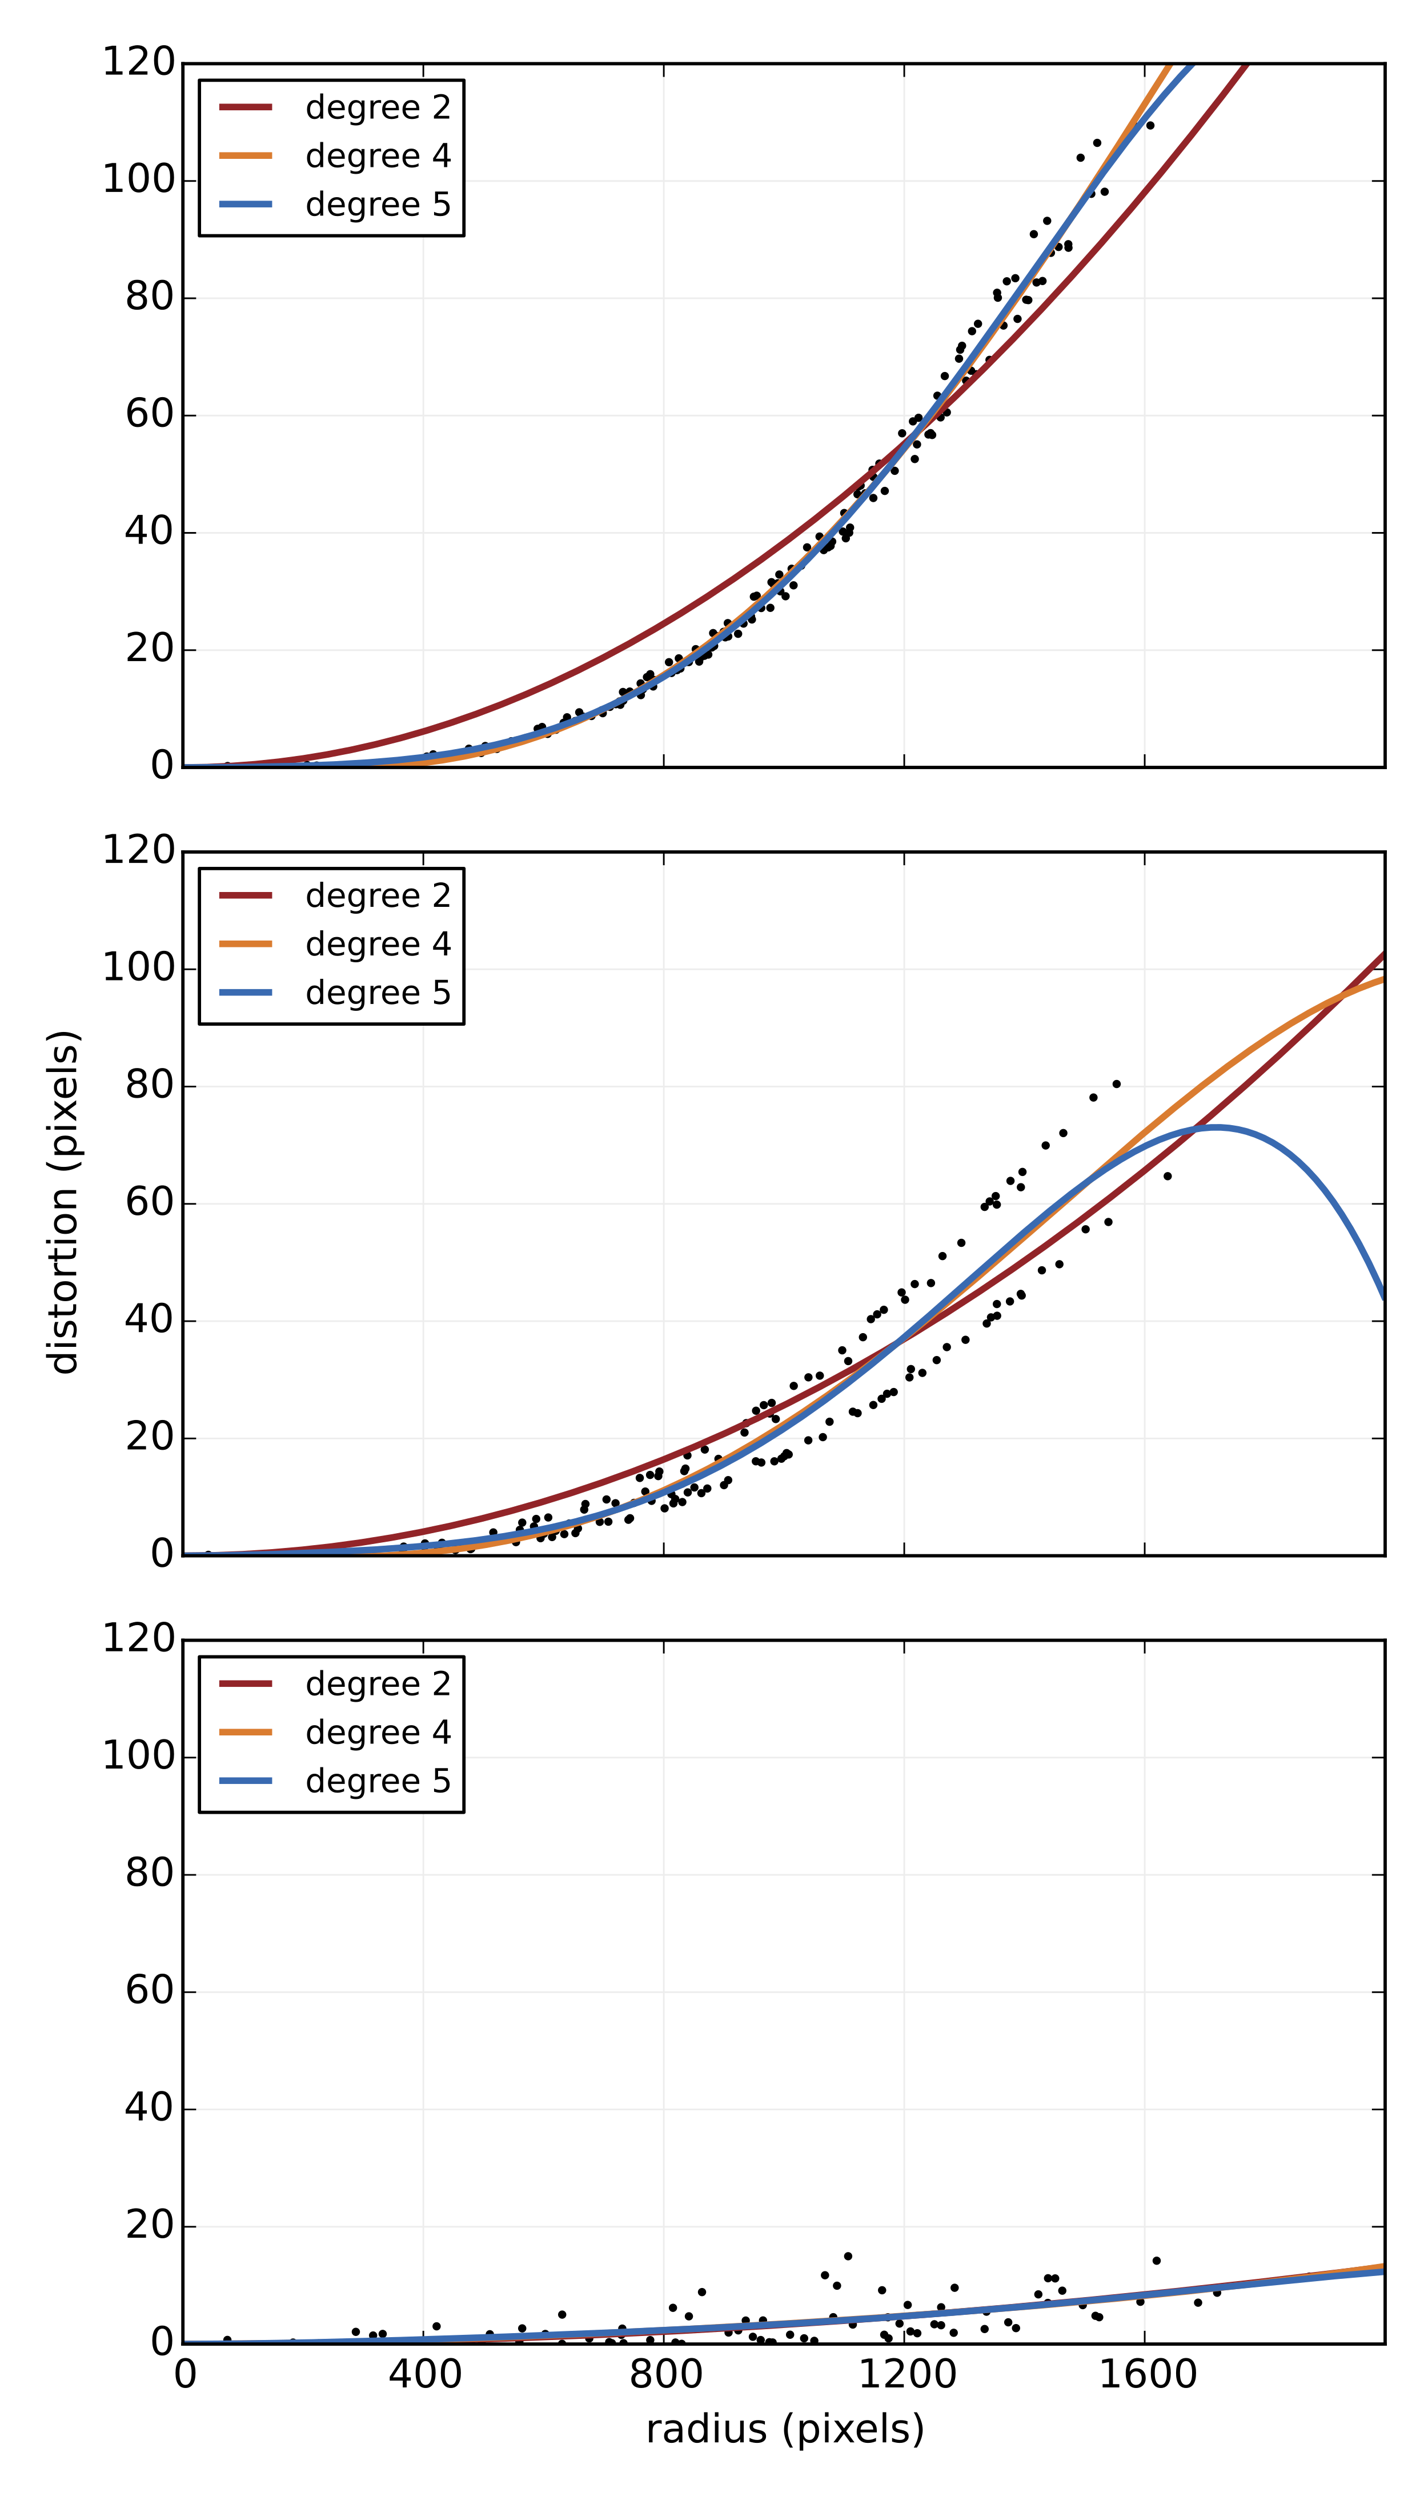 <?xml version="1.0" encoding="utf-8" standalone="no"?>
<!DOCTYPE svg PUBLIC "-//W3C//DTD SVG 1.1//EN"
  "http://www.w3.org/Graphics/SVG/1.1/DTD/svg11.dtd">
<!-- Created with matplotlib (http://matplotlib.org/) -->
<svg height="756pt" version="1.1" viewBox="0 0 432 756" width="432pt" xmlns="http://www.w3.org/2000/svg" xmlns:xlink="http://www.w3.org/1999/xlink">
 <defs>
  <style type="text/css">
*{stroke-linecap:butt;stroke-linejoin:round;}
  </style>
 </defs>
 <g id="figure_1">
  <g id="patch_1">
   <path d="
M0 756
L432 756
L432 0
L0 0
z
" style="fill:#ffffff;"/>
  </g>
  <g id="axes_1">
   <g id="patch_2">
    <path d="
M55.33 232.08
L419.04 232.08
L419.04 19.26
L55.33 19.26
z
" style="fill:#ffffff;"/>
   </g>
   <g id="matplotlib.axis_1">
    <g id="xtick_1">
     <g id="line2d_1">
      <path clip-path="url(#p88df7afec3)" d="
M55.33 232.08
L55.33 19.26" style="fill:none;stroke:#ededed;stroke-linecap:square;stroke-width:0.5;"/>
     </g>
     <g id="line2d_2">
      <defs>
       <path d="
M0 0
L0 -4" id="m93b0483c22" style="stroke:#000000;stroke-width:0.5;"/>
      </defs>
      <g>
       <use style="stroke:#000000;stroke-width:0.5;" x="55.33" xlink:href="#m93b0483c22" y="232.08"/>
      </g>
     </g>
     <g id="line2d_3">
      <defs>
       <path d="
M0 0
L0 4" id="m741efc42ff" style="stroke:#000000;stroke-width:0.5;"/>
      </defs>
      <g>
       <use style="stroke:#000000;stroke-width:0.5;" x="55.33" xlink:href="#m741efc42ff" y="19.26"/>
      </g>
     </g>
    </g>
    <g id="xtick_2">
     <g id="line2d_4">
      <path clip-path="url(#p88df7afec3)" d="
M128.072 232.08
L128.072 19.26" style="fill:none;stroke:#ededed;stroke-linecap:square;stroke-width:0.5;"/>
     </g>
     <g id="line2d_5">
      <g>
       <use style="stroke:#000000;stroke-width:0.5;" x="128.072" xlink:href="#m93b0483c22" y="232.08"/>
      </g>
     </g>
     <g id="line2d_6">
      <g>
       <use style="stroke:#000000;stroke-width:0.5;" x="128.072" xlink:href="#m741efc42ff" y="19.26"/>
      </g>
     </g>
    </g>
    <g id="xtick_3">
     <g id="line2d_7">
      <path clip-path="url(#p88df7afec3)" d="
M200.814 232.08
L200.814 19.26" style="fill:none;stroke:#ededed;stroke-linecap:square;stroke-width:0.5;"/>
     </g>
     <g id="line2d_8">
      <g>
       <use style="stroke:#000000;stroke-width:0.5;" x="200.814" xlink:href="#m93b0483c22" y="232.08"/>
      </g>
     </g>
     <g id="line2d_9">
      <g>
       <use style="stroke:#000000;stroke-width:0.5;" x="200.814" xlink:href="#m741efc42ff" y="19.26"/>
      </g>
     </g>
    </g>
    <g id="xtick_4">
     <g id="line2d_10">
      <path clip-path="url(#p88df7afec3)" d="
M273.556 232.08
L273.556 19.26" style="fill:none;stroke:#ededed;stroke-linecap:square;stroke-width:0.5;"/>
     </g>
     <g id="line2d_11">
      <g>
       <use style="stroke:#000000;stroke-width:0.5;" x="273.556" xlink:href="#m93b0483c22" y="232.08"/>
      </g>
     </g>
     <g id="line2d_12">
      <g>
       <use style="stroke:#000000;stroke-width:0.5;" x="273.556" xlink:href="#m741efc42ff" y="19.26"/>
      </g>
     </g>
    </g>
    <g id="xtick_5">
     <g id="line2d_13">
      <path clip-path="url(#p88df7afec3)" d="
M346.298 232.08
L346.298 19.26" style="fill:none;stroke:#ededed;stroke-linecap:square;stroke-width:0.5;"/>
     </g>
     <g id="line2d_14">
      <g>
       <use style="stroke:#000000;stroke-width:0.5;" x="346.298" xlink:href="#m93b0483c22" y="232.08"/>
      </g>
     </g>
     <g id="line2d_15">
      <g>
       <use style="stroke:#000000;stroke-width:0.5;" x="346.298" xlink:href="#m741efc42ff" y="19.26"/>
      </g>
     </g>
    </g>
   </g>
   <g id="matplotlib.axis_2">
    <g id="ytick_1">
     <g id="line2d_16">
      <path clip-path="url(#p88df7afec3)" d="
M55.33 232.08
L419.04 232.08" style="fill:none;stroke:#ededed;stroke-linecap:square;stroke-width:0.5;"/>
     </g>
     <g id="line2d_17">
      <defs>
       <path d="
M0 0
L4 0" id="m728421d6d4" style="stroke:#000000;stroke-width:0.5;"/>
      </defs>
      <g>
       <use style="stroke:#000000;stroke-width:0.5;" x="55.33" xlink:href="#m728421d6d4" y="232.08"/>
      </g>
     </g>
     <g id="line2d_18">
      <defs>
       <path d="
M0 0
L-4 0" id="mcb0005524f" style="stroke:#000000;stroke-width:0.5;"/>
      </defs>
      <g>
       <use style="stroke:#000000;stroke-width:0.5;" x="419.04" xlink:href="#mcb0005524f" y="232.08"/>
      </g>
     </g>
     <g id="text_1">
      <!-- 0 -->
      <defs>
       <path d="
M31.781 66.406
Q24.172 66.406 20.328 58.906
Q16.5 51.422 16.5 36.375
Q16.5 21.391 20.328 13.891
Q24.172 6.391 31.781 6.391
Q39.453 6.391 43.281 13.891
Q47.125 21.391 47.125 36.375
Q47.125 51.422 43.281 58.906
Q39.453 66.406 31.781 66.406
M31.781 74.219
Q44.047 74.219 50.516 64.516
Q56.984 54.828 56.984 36.375
Q56.984 17.969 50.516 8.266
Q44.047 -1.422 31.781 -1.422
Q19.531 -1.422 13.062 8.266
Q6.594 17.969 6.594 36.375
Q6.594 54.828 13.062 64.516
Q19.531 74.219 31.781 74.219" id="BitstreamVeraSans-Roman-30"/>
      </defs>
      <g transform="translate(45.283 235.391)scale(0.12 -0.12)">
       <use xlink:href="#BitstreamVeraSans-Roman-30"/>
      </g>
     </g>
    </g>
    <g id="ytick_2">
     <g id="line2d_19">
      <path clip-path="url(#p88df7afec3)" d="
M55.33 196.61
L419.04 196.61" style="fill:none;stroke:#ededed;stroke-linecap:square;stroke-width:0.5;"/>
     </g>
     <g id="line2d_20">
      <g>
       <use style="stroke:#000000;stroke-width:0.5;" x="55.33" xlink:href="#m728421d6d4" y="196.61"/>
      </g>
     </g>
     <g id="line2d_21">
      <g>
       <use style="stroke:#000000;stroke-width:0.5;" x="419.04" xlink:href="#mcb0005524f" y="196.61"/>
      </g>
     </g>
     <g id="text_2">
      <!-- 20 -->
      <defs>
       <path d="
M19.188 8.297
L53.609 8.297
L53.609 0
L7.328 0
L7.328 8.297
Q12.938 14.109 22.625 23.891
Q32.328 33.688 34.812 36.531
Q39.547 41.844 41.422 45.531
Q43.312 49.219 43.312 52.781
Q43.312 58.594 39.234 62.25
Q35.156 65.922 28.609 65.922
Q23.969 65.922 18.812 64.312
Q13.672 62.703 7.812 59.422
L7.812 69.391
Q13.766 71.781 18.938 73
Q24.125 74.219 28.422 74.219
Q39.75 74.219 46.484 68.547
Q53.219 62.891 53.219 53.422
Q53.219 48.922 51.531 44.891
Q49.859 40.875 45.406 35.406
Q44.188 33.984 37.641 27.219
Q31.109 20.453 19.188 8.297" id="BitstreamVeraSans-Roman-32"/>
      </defs>
      <g transform="translate(37.737 199.921)scale(0.12 -0.12)">
       <use xlink:href="#BitstreamVeraSans-Roman-32"/>
       <use x="63.623" xlink:href="#BitstreamVeraSans-Roman-30"/>
      </g>
     </g>
    </g>
    <g id="ytick_3">
     <g id="line2d_22">
      <path clip-path="url(#p88df7afec3)" d="
M55.33 161.14
L419.04 161.14" style="fill:none;stroke:#ededed;stroke-linecap:square;stroke-width:0.5;"/>
     </g>
     <g id="line2d_23">
      <g>
       <use style="stroke:#000000;stroke-width:0.5;" x="55.33" xlink:href="#m728421d6d4" y="161.14"/>
      </g>
     </g>
     <g id="line2d_24">
      <g>
       <use style="stroke:#000000;stroke-width:0.5;" x="419.04" xlink:href="#mcb0005524f" y="161.14"/>
      </g>
     </g>
     <g id="text_3">
      <!-- 40 -->
      <defs>
       <path d="
M37.797 64.312
L12.891 25.391
L37.797 25.391
z

M35.203 72.906
L47.609 72.906
L47.609 25.391
L58.016 25.391
L58.016 17.188
L47.609 17.188
L47.609 0
L37.797 0
L37.797 17.188
L4.891 17.188
L4.891 26.703
z
" id="BitstreamVeraSans-Roman-34"/>
      </defs>
      <g transform="translate(37.444 164.451)scale(0.12 -0.12)">
       <use xlink:href="#BitstreamVeraSans-Roman-34"/>
       <use x="63.623" xlink:href="#BitstreamVeraSans-Roman-30"/>
      </g>
     </g>
    </g>
    <g id="ytick_4">
     <g id="line2d_25">
      <path clip-path="url(#p88df7afec3)" d="
M55.33 125.67
L419.04 125.67" style="fill:none;stroke:#ededed;stroke-linecap:square;stroke-width:0.5;"/>
     </g>
     <g id="line2d_26">
      <g>
       <use style="stroke:#000000;stroke-width:0.5;" x="55.33" xlink:href="#m728421d6d4" y="125.67"/>
      </g>
     </g>
     <g id="line2d_27">
      <g>
       <use style="stroke:#000000;stroke-width:0.5;" x="419.04" xlink:href="#mcb0005524f" y="125.67"/>
      </g>
     </g>
     <g id="text_4">
      <!-- 60 -->
      <defs>
       <path d="
M33.016 40.375
Q26.375 40.375 22.484 35.828
Q18.609 31.297 18.609 23.391
Q18.609 15.531 22.484 10.953
Q26.375 6.391 33.016 6.391
Q39.656 6.391 43.531 10.953
Q47.406 15.531 47.406 23.391
Q47.406 31.297 43.531 35.828
Q39.656 40.375 33.016 40.375
M52.594 71.297
L52.594 62.312
Q48.875 64.062 45.094 64.984
Q41.312 65.922 37.594 65.922
Q27.828 65.922 22.672 59.328
Q17.531 52.734 16.797 39.406
Q19.672 43.656 24.016 45.922
Q28.375 48.188 33.594 48.188
Q44.578 48.188 50.953 41.516
Q57.328 34.859 57.328 23.391
Q57.328 12.156 50.688 5.359
Q44.047 -1.422 33.016 -1.422
Q20.359 -1.422 13.672 8.266
Q6.984 17.969 6.984 36.375
Q6.984 53.656 15.188 63.938
Q23.391 74.219 37.203 74.219
Q40.922 74.219 44.703 73.484
Q48.484 72.75 52.594 71.297" id="BitstreamVeraSans-Roman-36"/>
      </defs>
      <g transform="translate(37.695 128.981)scale(0.12 -0.12)">
       <use xlink:href="#BitstreamVeraSans-Roman-36"/>
       <use x="63.623" xlink:href="#BitstreamVeraSans-Roman-30"/>
      </g>
     </g>
    </g>
    <g id="ytick_5">
     <g id="line2d_28">
      <path clip-path="url(#p88df7afec3)" d="
M55.33 90.2
L419.04 90.2" style="fill:none;stroke:#ededed;stroke-linecap:square;stroke-width:0.5;"/>
     </g>
     <g id="line2d_29">
      <g>
       <use style="stroke:#000000;stroke-width:0.5;" x="55.33" xlink:href="#m728421d6d4" y="90.2"/>
      </g>
     </g>
     <g id="line2d_30">
      <g>
       <use style="stroke:#000000;stroke-width:0.5;" x="419.04" xlink:href="#mcb0005524f" y="90.2"/>
      </g>
     </g>
     <g id="text_5">
      <!-- 80 -->
      <defs>
       <path d="
M31.781 34.625
Q24.75 34.625 20.719 30.859
Q16.703 27.094 16.703 20.516
Q16.703 13.922 20.719 10.156
Q24.75 6.391 31.781 6.391
Q38.812 6.391 42.859 10.172
Q46.922 13.969 46.922 20.516
Q46.922 27.094 42.891 30.859
Q38.875 34.625 31.781 34.625
M21.922 38.812
Q15.578 40.375 12.031 44.719
Q8.5 49.078 8.5 55.328
Q8.5 64.062 14.719 69.141
Q20.953 74.219 31.781 74.219
Q42.672 74.219 48.875 69.141
Q55.078 64.062 55.078 55.328
Q55.078 49.078 51.531 44.719
Q48 40.375 41.703 38.812
Q48.828 37.156 52.797 32.312
Q56.781 27.484 56.781 20.516
Q56.781 9.906 50.312 4.234
Q43.844 -1.422 31.781 -1.422
Q19.734 -1.422 13.25 4.234
Q6.781 9.906 6.781 20.516
Q6.781 27.484 10.781 32.312
Q14.797 37.156 21.922 38.812
M18.312 54.391
Q18.312 48.734 21.844 45.562
Q25.391 42.391 31.781 42.391
Q38.141 42.391 41.719 45.562
Q45.312 48.734 45.312 54.391
Q45.312 60.062 41.719 63.234
Q38.141 66.406 31.781 66.406
Q25.391 66.406 21.844 63.234
Q18.312 60.062 18.312 54.391" id="BitstreamVeraSans-Roman-38"/>
      </defs>
      <g transform="translate(37.671 93.511)scale(0.12 -0.12)">
       <use xlink:href="#BitstreamVeraSans-Roman-38"/>
       <use x="63.623" xlink:href="#BitstreamVeraSans-Roman-30"/>
      </g>
     </g>
    </g>
    <g id="ytick_6">
     <g id="line2d_31">
      <path clip-path="url(#p88df7afec3)" d="
M55.33 54.73
L419.04 54.73" style="fill:none;stroke:#ededed;stroke-linecap:square;stroke-width:0.5;"/>
     </g>
     <g id="line2d_32">
      <g>
       <use style="stroke:#000000;stroke-width:0.5;" x="55.33" xlink:href="#m728421d6d4" y="54.73"/>
      </g>
     </g>
     <g id="line2d_33">
      <g>
       <use style="stroke:#000000;stroke-width:0.5;" x="419.04" xlink:href="#mcb0005524f" y="54.73"/>
      </g>
     </g>
     <g id="text_6">
      <!-- 100 -->
      <defs>
       <path d="
M12.406 8.297
L28.516 8.297
L28.516 63.922
L10.984 60.406
L10.984 69.391
L28.422 72.906
L38.281 72.906
L38.281 8.297
L54.391 8.297
L54.391 0
L12.406 0
z
" id="BitstreamVeraSans-Roman-31"/>
      </defs>
      <g transform="translate(30.54 58.041)scale(0.12 -0.12)">
       <use xlink:href="#BitstreamVeraSans-Roman-31"/>
       <use x="63.623" xlink:href="#BitstreamVeraSans-Roman-30"/>
       <use x="127.246" xlink:href="#BitstreamVeraSans-Roman-30"/>
      </g>
     </g>
    </g>
    <g id="ytick_7">
     <g id="line2d_34">
      <path clip-path="url(#p88df7afec3)" d="
M55.33 19.26
L419.04 19.26" style="fill:none;stroke:#ededed;stroke-linecap:square;stroke-width:0.5;"/>
     </g>
     <g id="line2d_35">
      <g>
       <use style="stroke:#000000;stroke-width:0.5;" x="55.33" xlink:href="#m728421d6d4" y="19.26"/>
      </g>
     </g>
     <g id="line2d_36">
      <g>
       <use style="stroke:#000000;stroke-width:0.5;" x="419.04" xlink:href="#mcb0005524f" y="19.26"/>
      </g>
     </g>
     <g id="text_7">
      <!-- 120 -->
      <g transform="translate(30.54 22.571)scale(0.12 -0.12)">
       <use xlink:href="#BitstreamVeraSans-Roman-31"/>
       <use x="63.623" xlink:href="#BitstreamVeraSans-Roman-32"/>
       <use x="127.246" xlink:href="#BitstreamVeraSans-Roman-30"/>
      </g>
     </g>
    </g>
   </g>
   <g id="line2d_37">
    <defs>
     <path d="
M0 1
C0.265 1 0.52 0.895 0.707 0.707
C0.895 0.52 1 0.265 1 0
C1 -0.265 0.895 -0.52 0.707 -0.707
C0.52 -0.895 0.265 -1 0 -1
C-0.265 -1 -0.52 -0.895 -0.707 -0.707
C-0.895 -0.52 -1 -0.265 -1 0
C-1 0.265 -0.895 0.52 -0.707 0.707
C-0.52 0.895 -0.265 1 0 1
z
" id="mb12b5280b8" style="stroke:#000000;stroke-width:0.5;"/>
    </defs>
    <g clip-path="url(#p88df7afec3)">
     <use style="stroke:#000000;stroke-width:0.5;" x="68.855" xlink:href="#mb12b5280b8" y="231.647"/>
     <use style="stroke:#000000;stroke-width:0.5;" x="77.254" xlink:href="#mb12b5280b8" y="231.431"/>
     <use style="stroke:#000000;stroke-width:0.5;" x="88.642" xlink:href="#mb12b5280b8" y="231.724"/>
     <use style="stroke:#000000;stroke-width:0.5;" x="92.91" xlink:href="#mb12b5280b8" y="231.364"/>
     <use style="stroke:#000000;stroke-width:0.5;" x="95.821" xlink:href="#mb12b5280b8" y="231.509"/>
     <use style="stroke:#000000;stroke-width:0.5;" x="99.286" xlink:href="#mb12b5280b8" y="231.769"/>
     <use style="stroke:#000000;stroke-width:0.5;" x="102.919" xlink:href="#mb12b5280b8" y="231.818"/>
     <use style="stroke:#000000;stroke-width:0.5;" x="111.717" xlink:href="#mb12b5280b8" y="231.518"/>
     <use style="stroke:#000000;stroke-width:0.5;" x="111.446" xlink:href="#mb12b5280b8" y="231.456"/>
     <use style="stroke:#000000;stroke-width:0.5;" x="119.114" xlink:href="#mb12b5280b8" y="231.36"/>
     <use style="stroke:#000000;stroke-width:0.5;" x="116.206" xlink:href="#mb12b5280b8" y="230.656"/>
     <use style="stroke:#000000;stroke-width:0.5;" x="121.525" xlink:href="#mb12b5280b8" y="230.488"/>
     <use style="stroke:#000000;stroke-width:0.5;" x="123.7" xlink:href="#mb12b5280b8" y="230.147"/>
     <use style="stroke:#000000;stroke-width:0.5;" x="123.098" xlink:href="#mb12b5280b8" y="230.118"/>
     <use style="stroke:#000000;stroke-width:0.5;" x="129.119" xlink:href="#mb12b5280b8" y="228.779"/>
     <use style="stroke:#000000;stroke-width:0.5;" x="131.052" xlink:href="#mb12b5280b8" y="228.109"/>
     <use style="stroke:#000000;stroke-width:0.5;" x="135.412" xlink:href="#mb12b5280b8" y="228.597"/>
     <use style="stroke:#000000;stroke-width:0.5;" x="136.938" xlink:href="#mb12b5280b8" y="228.689"/>
     <use style="stroke:#000000;stroke-width:0.5;" x="140.751" xlink:href="#mb12b5280b8" y="228.077"/>
     <use style="stroke:#000000;stroke-width:0.5;" x="142.17" xlink:href="#mb12b5280b8" y="227.323"/>
     <use style="stroke:#000000;stroke-width:0.5;" x="141.847" xlink:href="#mb12b5280b8" y="226.408"/>
     <use style="stroke:#000000;stroke-width:0.5;" x="145.546" xlink:href="#mb12b5280b8" y="227.711"/>
     <use style="stroke:#000000;stroke-width:0.5;" x="145.254" xlink:href="#mb12b5280b8" y="226.587"/>
     <use style="stroke:#000000;stroke-width:0.5;" x="146.81" xlink:href="#mb12b5280b8" y="225.594"/>
     <use style="stroke:#000000;stroke-width:0.5;" x="150.298" xlink:href="#mb12b5280b8" y="226.477"/>
     <use style="stroke:#000000;stroke-width:0.5;" x="154.716" xlink:href="#mb12b5280b8" y="224.149"/>
     <use style="stroke:#000000;stroke-width:0.5;" x="153.088" xlink:href="#mb12b5280b8" y="225.014"/>
     <use style="stroke:#000000;stroke-width:0.5;" x="156.182" xlink:href="#mb12b5280b8" y="223.946"/>
     <use style="stroke:#000000;stroke-width:0.5;" x="158.81" xlink:href="#mb12b5280b8" y="223.255"/>
     <use style="stroke:#000000;stroke-width:0.5;" x="164.232" xlink:href="#mb12b5280b8" y="221.473"/>
     <use style="stroke:#000000;stroke-width:0.5;" x="165.669" xlink:href="#mb12b5280b8" y="221.932"/>
     <use style="stroke:#000000;stroke-width:0.5;" x="162.652" xlink:href="#mb12b5280b8" y="220.389"/>
     <use style="stroke:#000000;stroke-width:0.5;" x="168.187" xlink:href="#mb12b5280b8" y="220.676"/>
     <use style="stroke:#000000;stroke-width:0.5;" x="163.949" xlink:href="#mb12b5280b8" y="220.374"/>
     <use style="stroke:#000000;stroke-width:0.5;" x="163.995" xlink:href="#mb12b5280b8" y="219.839"/>
     <use style="stroke:#000000;stroke-width:0.5;" x="170.362" xlink:href="#mb12b5280b8" y="219.199"/>
     <use style="stroke:#000000;stroke-width:0.5;" x="170.506" xlink:href="#mb12b5280b8" y="218.57"/>
     <use style="stroke:#000000;stroke-width:0.5;" x="174.007" xlink:href="#mb12b5280b8" y="218.051"/>
     <use style="stroke:#000000;stroke-width:0.5;" x="171.54" xlink:href="#mb12b5280b8" y="216.91"/>
     <use style="stroke:#000000;stroke-width:0.5;" x="175.231" xlink:href="#mb12b5280b8" y="215.399"/>
     <use style="stroke:#000000;stroke-width:0.5;" x="176.34" xlink:href="#mb12b5280b8" y="216.693"/>
     <use style="stroke:#000000;stroke-width:0.5;" x="178.933" xlink:href="#mb12b5280b8" y="216.522"/>
     <use style="stroke:#000000;stroke-width:0.5;" x="182.04" xlink:href="#mb12b5280b8" y="214.801"/>
     <use style="stroke:#000000;stroke-width:0.5;" x="182.346" xlink:href="#mb12b5280b8" y="215.666"/>
     <use style="stroke:#000000;stroke-width:0.5;" x="184.508" xlink:href="#mb12b5280b8" y="213.761"/>
     <use style="stroke:#000000;stroke-width:0.5;" x="187.448" xlink:href="#mb12b5280b8" y="212.108"/>
     <use style="stroke:#000000;stroke-width:0.5;" x="187.665" xlink:href="#mb12b5280b8" y="213.131"/>
     <use style="stroke:#000000;stroke-width:0.5;" x="186.322" xlink:href="#mb12b5280b8" y="212.945"/>
     <use style="stroke:#000000;stroke-width:0.5;" x="188.553" xlink:href="#mb12b5280b8" y="211.876"/>
     <use style="stroke:#000000;stroke-width:0.5;" x="188.462" xlink:href="#mb12b5280b8" y="209.258"/>
     <use style="stroke:#000000;stroke-width:0.5;" x="193.877" xlink:href="#mb12b5280b8" y="210.205"/>
     <use style="stroke:#000000;stroke-width:0.5;" x="194.493" xlink:href="#mb12b5280b8" y="208.45"/>
     <use style="stroke:#000000;stroke-width:0.5;" x="190.516" xlink:href="#mb12b5280b8" y="209.127"/>
     <use style="stroke:#000000;stroke-width:0.5;" x="197.61" xlink:href="#mb12b5280b8" y="207.586"/>
     <use style="stroke:#000000;stroke-width:0.5;" x="193.802" xlink:href="#mb12b5280b8" y="206.657"/>
     <use style="stroke:#000000;stroke-width:0.5;" x="195.716" xlink:href="#mb12b5280b8" y="204.764"/>
     <use style="stroke:#000000;stroke-width:0.5;" x="197.829" xlink:href="#mb12b5280b8" y="205.614"/>
     <use style="stroke:#000000;stroke-width:0.5;" x="196.71" xlink:href="#mb12b5280b8" y="203.874"/>
     <use style="stroke:#000000;stroke-width:0.5;" x="204.841" xlink:href="#mb12b5280b8" y="202.644"/>
     <use style="stroke:#000000;stroke-width:0.5;" x="203.14" xlink:href="#mb12b5280b8" y="203.51"/>
     <use style="stroke:#000000;stroke-width:0.5;" x="202.383" xlink:href="#mb12b5280b8" y="200.245"/>
     <use style="stroke:#000000;stroke-width:0.5;" x="205.837" xlink:href="#mb12b5280b8" y="202.148"/>
     <use style="stroke:#000000;stroke-width:0.5;" x="208.391" xlink:href="#mb12b5280b8" y="200.203"/>
     <use style="stroke:#000000;stroke-width:0.5;" x="205.357" xlink:href="#mb12b5280b8" y="199.084"/>
     <use style="stroke:#000000;stroke-width:0.5;" x="207.738" xlink:href="#mb12b5280b8" y="200.144"/>
     <use style="stroke:#000000;stroke-width:0.5;" x="211.515" xlink:href="#mb12b5280b8" y="200.064"/>
     <use style="stroke:#000000;stroke-width:0.5;" x="213.065" xlink:href="#mb12b5280b8" y="198.317"/>
     <use style="stroke:#000000;stroke-width:0.5;" x="211.717" xlink:href="#mb12b5280b8" y="199.115"/>
     <use style="stroke:#000000;stroke-width:0.5;" x="210.484" xlink:href="#mb12b5280b8" y="196.306"/>
     <use style="stroke:#000000;stroke-width:0.5;" x="214.271" xlink:href="#mb12b5280b8" y="197.941"/>
     <use style="stroke:#000000;stroke-width:0.5;" x="215.338" xlink:href="#mb12b5280b8" y="195.799"/>
     <use style="stroke:#000000;stroke-width:0.5;" x="216.046" xlink:href="#mb12b5280b8" y="195.329"/>
     <use style="stroke:#000000;stroke-width:0.5;" x="219.418" xlink:href="#mb12b5280b8" y="192.728"/>
     <use style="stroke:#000000;stroke-width:0.5;" x="220.31" xlink:href="#mb12b5280b8" y="192.459"/>
     <use style="stroke:#000000;stroke-width:0.5;" x="216.874" xlink:href="#mb12b5280b8" y="192.371"/>
     <use style="stroke:#000000;stroke-width:0.5;" x="215.742" xlink:href="#mb12b5280b8" y="191.443"/>
     <use style="stroke:#000000;stroke-width:0.5;" x="218.903" xlink:href="#mb12b5280b8" y="191.072"/>
     <use style="stroke:#000000;stroke-width:0.5;" x="223.292" xlink:href="#mb12b5280b8" y="191.663"/>
     <use style="stroke:#000000;stroke-width:0.5;" x="220.173" xlink:href="#mb12b5280b8" y="188.428"/>
     <use style="stroke:#000000;stroke-width:0.5;" x="224.937" xlink:href="#mb12b5280b8" y="188.57"/>
     <use style="stroke:#000000;stroke-width:0.5;" x="227.475" xlink:href="#mb12b5280b8" y="187.332"/>
     <use style="stroke:#000000;stroke-width:0.5;" x="227.208" xlink:href="#mb12b5280b8" y="186.417"/>
     <use style="stroke:#000000;stroke-width:0.5;" x="226.675" xlink:href="#mb12b5280b8" y="186.112"/>
     <use style="stroke:#000000;stroke-width:0.5;" x="230.293" xlink:href="#mb12b5280b8" y="183.869"/>
     <use style="stroke:#000000;stroke-width:0.5;" x="228.062" xlink:href="#mb12b5280b8" y="180.438"/>
     <use style="stroke:#000000;stroke-width:0.5;" x="233.051" xlink:href="#mb12b5280b8" y="183.811"/>
     <use style="stroke:#000000;stroke-width:0.5;" x="228.927" xlink:href="#mb12b5280b8" y="180.139"/>
     <use style="stroke:#000000;stroke-width:0.5;" x="236.074" xlink:href="#mb12b5280b8" y="178.811"/>
     <use style="stroke:#000000;stroke-width:0.5;" x="233.39" xlink:href="#mb12b5280b8" y="176.051"/>
     <use style="stroke:#000000;stroke-width:0.5;" x="237.652" xlink:href="#mb12b5280b8" y="180.305"/>
     <use style="stroke:#000000;stroke-width:0.5;" x="233.955" xlink:href="#mb12b5280b8" y="176.6"/>
     <use style="stroke:#000000;stroke-width:0.5;" x="235.303" xlink:href="#mb12b5280b8" y="176.371"/>
     <use style="stroke:#000000;stroke-width:0.5;" x="240.07" xlink:href="#mb12b5280b8" y="177.003"/>
     <use style="stroke:#000000;stroke-width:0.5;" x="235.759" xlink:href="#mb12b5280b8" y="173.739"/>
     <use style="stroke:#000000;stroke-width:0.5;" x="239.486" xlink:href="#mb12b5280b8" y="171.986"/>
     <use style="stroke:#000000;stroke-width:0.5;" x="242.386" xlink:href="#mb12b5280b8" y="171.054"/>
     <use style="stroke:#000000;stroke-width:0.5;" x="244.161" xlink:href="#mb12b5280b8" y="165.52"/>
     <use style="stroke:#000000;stroke-width:0.5;" x="249.199" xlink:href="#mb12b5280b8" y="166.347"/>
     <use style="stroke:#000000;stroke-width:0.5;" x="250.536" xlink:href="#mb12b5280b8" y="165.535"/>
     <use style="stroke:#000000;stroke-width:0.5;" x="251.276" xlink:href="#mb12b5280b8" y="165.087"/>
     <use style="stroke:#000000;stroke-width:0.5;" x="247.932" xlink:href="#mb12b5280b8" y="162.257"/>
     <use style="stroke:#000000;stroke-width:0.5;" x="251.75" xlink:href="#mb12b5280b8" y="163.769"/>
     <use style="stroke:#000000;stroke-width:0.5;" x="254.985" xlink:href="#mb12b5280b8" y="160.748"/>
     <use style="stroke:#000000;stroke-width:0.5;" x="255.882" xlink:href="#mb12b5280b8" y="162.779"/>
     <use style="stroke:#000000;stroke-width:0.5;" x="256.9" xlink:href="#mb12b5280b8" y="161.094"/>
     <use style="stroke:#000000;stroke-width:0.5;" x="257.161" xlink:href="#mb12b5280b8" y="159.542"/>
     <use style="stroke:#000000;stroke-width:0.5;" x="255.399" xlink:href="#mb12b5280b8" y="155.136"/>
     <use style="stroke:#000000;stroke-width:0.5;" x="259.412" xlink:href="#mb12b5280b8" y="149.462"/>
     <use style="stroke:#000000;stroke-width:0.5;" x="259.63" xlink:href="#mb12b5280b8" y="147.186"/>
     <use style="stroke:#000000;stroke-width:0.5;" x="264.205" xlink:href="#mb12b5280b8" y="150.595"/>
     <use style="stroke:#000000;stroke-width:0.5;" x="260.362" xlink:href="#mb12b5280b8" y="146.812"/>
     <use style="stroke:#000000;stroke-width:0.5;" x="261.762" xlink:href="#mb12b5280b8" y="149.175"/>
     <use style="stroke:#000000;stroke-width:0.5;" x="267.664" xlink:href="#mb12b5280b8" y="148.455"/>
     <use style="stroke:#000000;stroke-width:0.5;" x="264.232" xlink:href="#mb12b5280b8" y="144.218"/>
     <use style="stroke:#000000;stroke-width:0.5;" x="263.952" xlink:href="#mb12b5280b8" y="142.088"/>
     <use style="stroke:#000000;stroke-width:0.5;" x="266.026" xlink:href="#mb12b5280b8" y="140.194"/>
     <use style="stroke:#000000;stroke-width:0.5;" x="270.677" xlink:href="#mb12b5280b8" y="142.377"/>
     <use style="stroke:#000000;stroke-width:0.5;" x="276.745" xlink:href="#mb12b5280b8" y="138.809"/>
     <use style="stroke:#000000;stroke-width:0.5;" x="272.913" xlink:href="#mb12b5280b8" y="131.025"/>
     <use style="stroke:#000000;stroke-width:0.5;" x="277.414" xlink:href="#mb12b5280b8" y="134.385"/>
     <use style="stroke:#000000;stroke-width:0.5;" x="276.183" xlink:href="#mb12b5280b8" y="127.424"/>
     <use style="stroke:#000000;stroke-width:0.5;" x="280.874" xlink:href="#mb12b5280b8" y="131.398"/>
     <use style="stroke:#000000;stroke-width:0.5;" x="281.521" xlink:href="#mb12b5280b8" y="130.979"/>
     <use style="stroke:#000000;stroke-width:0.5;" x="281.999" xlink:href="#mb12b5280b8" y="131.536"/>
     <use style="stroke:#000000;stroke-width:0.5;" x="277.883" xlink:href="#mb12b5280b8" y="126.343"/>
     <use style="stroke:#000000;stroke-width:0.5;" x="284.554" xlink:href="#mb12b5280b8" y="126.222"/>
     <use style="stroke:#000000;stroke-width:0.5;" x="286.439" xlink:href="#mb12b5280b8" y="124.704"/>
     <use style="stroke:#000000;stroke-width:0.5;" x="283.586" xlink:href="#mb12b5280b8" y="119.663"/>
     <use style="stroke:#000000;stroke-width:0.5;" x="285.819" xlink:href="#mb12b5280b8" y="113.72"/>
     <use style="stroke:#000000;stroke-width:0.5;" x="292.272" xlink:href="#mb12b5280b8" y="115.117"/>
     <use style="stroke:#000000;stroke-width:0.5;" x="290.127" xlink:href="#mb12b5280b8" y="108.467"/>
     <use style="stroke:#000000;stroke-width:0.5;" x="293.78" xlink:href="#mb12b5280b8" y="112.109"/>
     <use style="stroke:#000000;stroke-width:0.5;" x="295.375" xlink:href="#mb12b5280b8" y="113.161"/>
     <use style="stroke:#000000;stroke-width:0.5;" x="290.477" xlink:href="#mb12b5280b8" y="105.756"/>
     <use style="stroke:#000000;stroke-width:0.5;" x="291.042" xlink:href="#mb12b5280b8" y="104.564"/>
     <use style="stroke:#000000;stroke-width:0.5;" x="294.066" xlink:href="#mb12b5280b8" y="100.15"/>
     <use style="stroke:#000000;stroke-width:0.5;" x="299.349" xlink:href="#mb12b5280b8" y="108.825"/>
     <use style="stroke:#000000;stroke-width:0.5;" x="295.868" xlink:href="#mb12b5280b8" y="97.916"/>
     <use style="stroke:#000000;stroke-width:0.5;" x="303.585" xlink:href="#mb12b5280b8" y="98.444"/>
     <use style="stroke:#000000;stroke-width:0.5;" x="301.646" xlink:href="#mb12b5280b8" y="88.526"/>
     <use style="stroke:#000000;stroke-width:0.5;" x="301.875" xlink:href="#mb12b5280b8" y="90.033"/>
     <use style="stroke:#000000;stroke-width:0.5;" x="307.827" xlink:href="#mb12b5280b8" y="96.435"/>
     <use style="stroke:#000000;stroke-width:0.5;" x="304.585" xlink:href="#mb12b5280b8" y="85.065"/>
     <use style="stroke:#000000;stroke-width:0.5;" x="310.453" xlink:href="#mb12b5280b8" y="90.643"/>
     <use style="stroke:#000000;stroke-width:0.5;" x="311.085" xlink:href="#mb12b5280b8" y="90.753"/>
     <use style="stroke:#000000;stroke-width:0.5;" x="307.161" xlink:href="#mb12b5280b8" y="84.132"/>
     <use style="stroke:#000000;stroke-width:0.5;" x="313.577" xlink:href="#mb12b5280b8" y="85.424"/>
     <use style="stroke:#000000;stroke-width:0.5;" x="315.383" xlink:href="#mb12b5280b8" y="84.975"/>
     <use style="stroke:#000000;stroke-width:0.5;" x="312.759" xlink:href="#mb12b5280b8" y="70.812"/>
     <use style="stroke:#000000;stroke-width:0.5;" x="317.928" xlink:href="#mb12b5280b8" y="76.46"/>
     <use style="stroke:#000000;stroke-width:0.5;" x="320.248" xlink:href="#mb12b5280b8" y="74.68"/>
     <use style="stroke:#000000;stroke-width:0.5;" x="316.792" xlink:href="#mb12b5280b8" y="66.781"/>
     <use style="stroke:#000000;stroke-width:0.5;" x="323.184" xlink:href="#mb12b5280b8" y="73.847"/>
     <use style="stroke:#000000;stroke-width:0.5;" x="323.238" xlink:href="#mb12b5280b8" y="74.922"/>
     <use style="stroke:#000000;stroke-width:0.5;" x="330.146" xlink:href="#mb12b5280b8" y="58.614"/>
     <use style="stroke:#000000;stroke-width:0.5;" x="326.914" xlink:href="#mb12b5280b8" y="47.697"/>
     <use style="stroke:#000000;stroke-width:0.5;" x="334.192" xlink:href="#mb12b5280b8" y="57.981"/>
     <use style="stroke:#000000;stroke-width:0.5;" x="331.936" xlink:href="#mb12b5280b8" y="43.206"/>
     <use style="stroke:#000000;stroke-width:0.5;" x="342.896" xlink:href="#mb12b5280b8" y="37.745"/>
     <use style="stroke:#000000;stroke-width:0.5;" x="348.026" xlink:href="#mb12b5280b8" y="37.942"/>
    </g>
   </g>
   <g id="line2d_38">
    <path clip-path="url(#p88df7afec3)" d="
M55.33 232.08
L62.605 231.971
L69.879 231.645
L77.153 231.102
L84.427 230.341
L91.701 229.363
L98.975 228.167
L106.25 226.754
L113.815 225.054
L121.38 223.119
L128.945 220.949
L136.51 218.543
L144.075 215.903
L151.641 213.027
L159.206 209.916
L166.771 206.571
L174.627 202.847
L182.483 198.87
L190.339 194.64
L198.195 190.156
L206.052 185.418
L213.908 180.427
L222.055 174.983
L230.202 169.267
L238.349 163.277
L246.496 157.016
L254.934 150.243
L263.372 143.177
L271.81 135.819
L280.248 128.169
L288.977 119.947
L297.706 111.412
L306.435 102.564
L315.165 93.403
L324.185 83.607
L333.205 73.478
L342.225 63.014
L351.245 52.216
L360.555 40.719
L369.866 28.866
L379.177 16.656
L388.779 3.692
L392.187 -1
L392.187 -1" style="fill:none;stroke:#922428;stroke-linecap:square;stroke-width:2;"/>
   </g>
   <g id="line2d_39">
    <path clip-path="url(#p88df7afec3)" d="
M55.33 232.08
L66.387 232.193
L96.066 232.615
L105.086 232.456
L112.942 232.106
L120.216 231.566
L127.199 230.824
L133.892 229.881
L140.293 228.748
L146.403 227.44
L152.223 225.975
L158.042 224.284
L163.861 222.359
L169.681 220.19
L175.209 217.896
L180.737 215.368
L186.266 212.601
L191.794 209.59
L197.323 206.331
L202.851 202.821
L208.379 199.057
L214.199 194.82
L220.018 190.299
L225.837 185.495
L231.657 180.407
L237.767 174.762
L243.877 168.81
L249.988 162.556
L256.389 155.685
L263.081 148.162
L269.774 140.3
L276.757 131.749
L284.031 122.481
L291.596 112.472
L299.452 101.705
L307.89 89.751
L316.91 76.575
L326.803 61.715
L338.151 44.247
L352.408 21.865
L366.841 -1
L366.841 -1" style="fill:none;stroke:#da7c30;stroke-linecap:square;stroke-width:2;"/>
   </g>
   <g id="line2d_40">
    <path clip-path="url(#p88df7afec3)" d="
M55.33 232.08
L73.37 231.968
L88.792 231.663
L101.012 231.206
L111.196 230.609
L120.216 229.858
L128.363 228.955
L135.928 227.888
L142.912 226.677
L149.604 225.286
L156.005 223.722
L162.115 221.996
L167.935 220.123
L173.754 218.012
L179.283 215.772
L184.811 213.292
L190.339 210.561
L195.577 207.733
L200.814 204.663
L206.052 201.343
L211.289 197.769
L216.526 193.935
L222.055 189.603
L227.583 184.976
L233.112 180.052
L238.64 174.834
L244.459 169.025
L250.279 162.9
L256.389 156.136
L262.79 148.702
L269.483 140.57
L276.466 131.723
L284.031 121.769
L292.469 110.285
L302.653 96.031
L333.786 52.167
L340.77 42.87
L346.88 35.098
L352.117 28.777
L357.064 23.156
L361.428 18.52
L365.502 14.505
L369.285 11.076
L372.776 8.191
L376.268 5.599
L379.468 3.5
L382.378 1.839
L385.288 0.429
L387.906 -0.614
L389.051 -1
M406.014 -1
L408.274 -0.09
L410.602 1.1
L412.93 2.556
L415.257 4.286
L417.585 6.301
L418.749 7.419
L418.749 7.419" style="fill:none;stroke:#396ab1;stroke-linecap:square;stroke-width:2;"/>
   </g>
   <g id="patch_3">
    <path d="
M55.33 19.26
L419.04 19.26" style="fill:none;stroke:#000000;stroke-linecap:square;stroke-linejoin:miter;"/>
   </g>
   <g id="patch_4">
    <path d="
M419.04 232.08
L419.04 19.26" style="fill:none;stroke:#000000;stroke-linecap:square;stroke-linejoin:miter;"/>
   </g>
   <g id="patch_5">
    <path d="
M55.33 232.08
L419.04 232.08" style="fill:none;stroke:#000000;stroke-linecap:square;stroke-linejoin:miter;"/>
   </g>
   <g id="patch_6">
    <path d="
M55.33 232.08
L55.33 19.26" style="fill:none;stroke:#000000;stroke-linecap:square;stroke-linejoin:miter;"/>
   </g>
   <g id="legend_1">
    <g id="patch_7">
     <path d="
M60.33 71.294
L140.352 71.294
L140.352 24.26
L60.33 24.26
z
" style="fill:#ffffff;stroke:#000000;stroke-linejoin:miter;"/>
    </g>
    <g id="line2d_41">
     <path d="
M67.33 32.358
L81.33 32.358" style="fill:none;stroke:#922428;stroke-linecap:square;stroke-width:2;"/>
    </g>
    <g id="line2d_42"/>
    <g id="text_8">
     <!-- degree 2 -->
     <defs>
      <path d="
M56.203 29.594
L56.203 25.203
L14.891 25.203
Q15.484 15.922 20.484 11.062
Q25.484 6.203 34.422 6.203
Q39.594 6.203 44.453 7.469
Q49.312 8.734 54.109 11.281
L54.109 2.781
Q49.266 0.734 44.188 -0.344
Q39.109 -1.422 33.891 -1.422
Q20.797 -1.422 13.156 6.188
Q5.516 13.812 5.516 26.812
Q5.516 40.234 12.766 48.109
Q20.016 56 32.328 56
Q43.359 56 49.781 48.891
Q56.203 41.797 56.203 29.594
M47.219 32.234
Q47.125 39.594 43.094 43.984
Q39.062 48.391 32.422 48.391
Q24.906 48.391 20.391 44.141
Q15.875 39.891 15.188 32.172
z
" id="BitstreamVeraSans-Roman-65"/>
      <path d="
M45.406 46.391
L45.406 75.984
L54.391 75.984
L54.391 0
L45.406 0
L45.406 8.203
Q42.578 3.328 38.25 0.953
Q33.938 -1.422 27.875 -1.422
Q17.969 -1.422 11.734 6.484
Q5.516 14.406 5.516 27.297
Q5.516 40.188 11.734 48.094
Q17.969 56 27.875 56
Q33.938 56 38.25 53.625
Q42.578 51.266 45.406 46.391
M14.797 27.297
Q14.797 17.391 18.875 11.75
Q22.953 6.109 30.078 6.109
Q37.203 6.109 41.297 11.75
Q45.406 17.391 45.406 27.297
Q45.406 37.203 41.297 42.844
Q37.203 48.484 30.078 48.484
Q22.953 48.484 18.875 42.844
Q14.797 37.203 14.797 27.297" id="BitstreamVeraSans-Roman-64"/>
      <path d="
M45.406 27.984
Q45.406 37.75 41.375 43.109
Q37.359 48.484 30.078 48.484
Q22.859 48.484 18.828 43.109
Q14.797 37.75 14.797 27.984
Q14.797 18.266 18.828 12.891
Q22.859 7.516 30.078 7.516
Q37.359 7.516 41.375 12.891
Q45.406 18.266 45.406 27.984
M54.391 6.781
Q54.391 -7.172 48.188 -13.984
Q42 -20.797 29.203 -20.797
Q24.469 -20.797 20.266 -20.094
Q16.062 -19.391 12.109 -17.922
L12.109 -9.188
Q16.062 -11.328 19.922 -12.344
Q23.781 -13.375 27.781 -13.375
Q36.625 -13.375 41.016 -8.766
Q45.406 -4.156 45.406 5.172
L45.406 9.625
Q42.625 4.781 38.281 2.391
Q33.938 0 27.875 0
Q17.828 0 11.672 7.656
Q5.516 15.328 5.516 27.984
Q5.516 40.672 11.672 48.328
Q17.828 56 27.875 56
Q33.938 56 38.281 53.609
Q42.625 51.219 45.406 46.391
L45.406 54.688
L54.391 54.688
z
" id="BitstreamVeraSans-Roman-67"/>
      <path d="
M41.109 46.297
Q39.594 47.172 37.812 47.578
Q36.031 48 33.891 48
Q26.266 48 22.188 43.047
Q18.109 38.094 18.109 28.812
L18.109 0
L9.078 0
L9.078 54.688
L18.109 54.688
L18.109 46.188
Q20.953 51.172 25.484 53.578
Q30.031 56 36.531 56
Q37.453 56 38.578 55.875
Q39.703 55.766 41.062 55.516
z
" id="BitstreamVeraSans-Roman-72"/>
      <path id="BitstreamVeraSans-Roman-20"/>
     </defs>
     <g transform="translate(92.33 35.858)scale(0.1 -0.1)">
      <use xlink:href="#BitstreamVeraSans-Roman-64"/>
      <use x="63.477" xlink:href="#BitstreamVeraSans-Roman-65"/>
      <use x="125.0" xlink:href="#BitstreamVeraSans-Roman-67"/>
      <use x="188.477" xlink:href="#BitstreamVeraSans-Roman-72"/>
      <use x="227.34" xlink:href="#BitstreamVeraSans-Roman-65"/>
      <use x="288.863" xlink:href="#BitstreamVeraSans-Roman-65"/>
      <use x="350.387" xlink:href="#BitstreamVeraSans-Roman-20"/>
      <use x="382.174" xlink:href="#BitstreamVeraSans-Roman-32"/>
     </g>
    </g>
    <g id="line2d_43">
     <path d="
M67.33 47.037
L81.33 47.037" style="fill:none;stroke:#da7c30;stroke-linecap:square;stroke-width:2;"/>
    </g>
    <g id="line2d_44"/>
    <g id="text_9">
     <!-- degree 4 -->
     <g transform="translate(92.33 50.537)scale(0.1 -0.1)">
      <use xlink:href="#BitstreamVeraSans-Roman-64"/>
      <use x="63.477" xlink:href="#BitstreamVeraSans-Roman-65"/>
      <use x="125.0" xlink:href="#BitstreamVeraSans-Roman-67"/>
      <use x="188.477" xlink:href="#BitstreamVeraSans-Roman-72"/>
      <use x="227.34" xlink:href="#BitstreamVeraSans-Roman-65"/>
      <use x="288.863" xlink:href="#BitstreamVeraSans-Roman-65"/>
      <use x="350.387" xlink:href="#BitstreamVeraSans-Roman-20"/>
      <use x="382.174" xlink:href="#BitstreamVeraSans-Roman-34"/>
     </g>
    </g>
    <g id="line2d_45">
     <path d="
M67.33 61.715
L81.33 61.715" style="fill:none;stroke:#396ab1;stroke-linecap:square;stroke-width:2;"/>
    </g>
    <g id="line2d_46"/>
    <g id="text_10">
     <!-- degree 5 -->
     <defs>
      <path d="
M10.797 72.906
L49.516 72.906
L49.516 64.594
L19.828 64.594
L19.828 46.734
Q21.969 47.469 24.109 47.828
Q26.266 48.188 28.422 48.188
Q40.625 48.188 47.75 41.5
Q54.891 34.812 54.891 23.391
Q54.891 11.625 47.562 5.094
Q40.234 -1.422 26.906 -1.422
Q22.312 -1.422 17.547 -0.641
Q12.797 0.141 7.719 1.703
L7.719 11.625
Q12.109 9.234 16.797 8.062
Q21.484 6.891 26.703 6.891
Q35.156 6.891 40.078 11.328
Q45.016 15.766 45.016 23.391
Q45.016 31 40.078 35.438
Q35.156 39.891 26.703 39.891
Q22.75 39.891 18.812 39.016
Q14.891 38.141 10.797 36.281
z
" id="BitstreamVeraSans-Roman-35"/>
     </defs>
     <g transform="translate(92.33 65.215)scale(0.1 -0.1)">
      <use xlink:href="#BitstreamVeraSans-Roman-64"/>
      <use x="63.477" xlink:href="#BitstreamVeraSans-Roman-65"/>
      <use x="125.0" xlink:href="#BitstreamVeraSans-Roman-67"/>
      <use x="188.477" xlink:href="#BitstreamVeraSans-Roman-72"/>
      <use x="227.34" xlink:href="#BitstreamVeraSans-Roman-65"/>
      <use x="288.863" xlink:href="#BitstreamVeraSans-Roman-65"/>
      <use x="350.387" xlink:href="#BitstreamVeraSans-Roman-20"/>
      <use x="382.174" xlink:href="#BitstreamVeraSans-Roman-35"/>
     </g>
    </g>
   </g>
  </g>
  <g id="axes_2">
   <g id="patch_8">
    <path d="
M55.33 470.46
L419.04 470.46
L419.04 257.64
L55.33 257.64
z
" style="fill:#ffffff;"/>
   </g>
   <g id="matplotlib.axis_3">
    <g id="xtick_6">
     <g id="line2d_47">
      <path clip-path="url(#pbc4140bec2)" d="
M55.33 470.46
L55.33 257.64" style="fill:none;stroke:#ededed;stroke-linecap:square;stroke-width:0.5;"/>
     </g>
     <g id="line2d_48">
      <g>
       <use style="stroke:#000000;stroke-width:0.5;" x="55.33" xlink:href="#m93b0483c22" y="470.46"/>
      </g>
     </g>
     <g id="line2d_49">
      <g>
       <use style="stroke:#000000;stroke-width:0.5;" x="55.33" xlink:href="#m741efc42ff" y="257.64"/>
      </g>
     </g>
    </g>
    <g id="xtick_7">
     <g id="line2d_50">
      <path clip-path="url(#pbc4140bec2)" d="
M128.072 470.46
L128.072 257.64" style="fill:none;stroke:#ededed;stroke-linecap:square;stroke-width:0.5;"/>
     </g>
     <g id="line2d_51">
      <g>
       <use style="stroke:#000000;stroke-width:0.5;" x="128.072" xlink:href="#m93b0483c22" y="470.46"/>
      </g>
     </g>
     <g id="line2d_52">
      <g>
       <use style="stroke:#000000;stroke-width:0.5;" x="128.072" xlink:href="#m741efc42ff" y="257.64"/>
      </g>
     </g>
    </g>
    <g id="xtick_8">
     <g id="line2d_53">
      <path clip-path="url(#pbc4140bec2)" d="
M200.814 470.46
L200.814 257.64" style="fill:none;stroke:#ededed;stroke-linecap:square;stroke-width:0.5;"/>
     </g>
     <g id="line2d_54">
      <g>
       <use style="stroke:#000000;stroke-width:0.5;" x="200.814" xlink:href="#m93b0483c22" y="470.46"/>
      </g>
     </g>
     <g id="line2d_55">
      <g>
       <use style="stroke:#000000;stroke-width:0.5;" x="200.814" xlink:href="#m741efc42ff" y="257.64"/>
      </g>
     </g>
    </g>
    <g id="xtick_9">
     <g id="line2d_56">
      <path clip-path="url(#pbc4140bec2)" d="
M273.556 470.46
L273.556 257.64" style="fill:none;stroke:#ededed;stroke-linecap:square;stroke-width:0.5;"/>
     </g>
     <g id="line2d_57">
      <g>
       <use style="stroke:#000000;stroke-width:0.5;" x="273.556" xlink:href="#m93b0483c22" y="470.46"/>
      </g>
     </g>
     <g id="line2d_58">
      <g>
       <use style="stroke:#000000;stroke-width:0.5;" x="273.556" xlink:href="#m741efc42ff" y="257.64"/>
      </g>
     </g>
    </g>
    <g id="xtick_10">
     <g id="line2d_59">
      <path clip-path="url(#pbc4140bec2)" d="
M346.298 470.46
L346.298 257.64" style="fill:none;stroke:#ededed;stroke-linecap:square;stroke-width:0.5;"/>
     </g>
     <g id="line2d_60">
      <g>
       <use style="stroke:#000000;stroke-width:0.5;" x="346.298" xlink:href="#m93b0483c22" y="470.46"/>
      </g>
     </g>
     <g id="line2d_61">
      <g>
       <use style="stroke:#000000;stroke-width:0.5;" x="346.298" xlink:href="#m741efc42ff" y="257.64"/>
      </g>
     </g>
    </g>
   </g>
   <g id="matplotlib.axis_4">
    <g id="ytick_8">
     <g id="line2d_62">
      <path clip-path="url(#pbc4140bec2)" d="
M55.33 470.46
L419.04 470.46" style="fill:none;stroke:#ededed;stroke-linecap:square;stroke-width:0.5;"/>
     </g>
     <g id="line2d_63">
      <g>
       <use style="stroke:#000000;stroke-width:0.5;" x="55.33" xlink:href="#m728421d6d4" y="470.46"/>
      </g>
     </g>
     <g id="line2d_64">
      <g>
       <use style="stroke:#000000;stroke-width:0.5;" x="419.04" xlink:href="#mcb0005524f" y="470.46"/>
      </g>
     </g>
     <g id="text_11">
      <!-- 0 -->
      <g transform="translate(45.283 473.771)scale(0.12 -0.12)">
       <use xlink:href="#BitstreamVeraSans-Roman-30"/>
      </g>
     </g>
    </g>
    <g id="ytick_9">
     <g id="line2d_65">
      <path clip-path="url(#pbc4140bec2)" d="
M55.33 434.99
L419.04 434.99" style="fill:none;stroke:#ededed;stroke-linecap:square;stroke-width:0.5;"/>
     </g>
     <g id="line2d_66">
      <g>
       <use style="stroke:#000000;stroke-width:0.5;" x="55.33" xlink:href="#m728421d6d4" y="434.99"/>
      </g>
     </g>
     <g id="line2d_67">
      <g>
       <use style="stroke:#000000;stroke-width:0.5;" x="419.04" xlink:href="#mcb0005524f" y="434.99"/>
      </g>
     </g>
     <g id="text_12">
      <!-- 20 -->
      <g transform="translate(37.737 438.301)scale(0.12 -0.12)">
       <use xlink:href="#BitstreamVeraSans-Roman-32"/>
       <use x="63.623" xlink:href="#BitstreamVeraSans-Roman-30"/>
      </g>
     </g>
    </g>
    <g id="ytick_10">
     <g id="line2d_68">
      <path clip-path="url(#pbc4140bec2)" d="
M55.33 399.52
L419.04 399.52" style="fill:none;stroke:#ededed;stroke-linecap:square;stroke-width:0.5;"/>
     </g>
     <g id="line2d_69">
      <g>
       <use style="stroke:#000000;stroke-width:0.5;" x="55.33" xlink:href="#m728421d6d4" y="399.52"/>
      </g>
     </g>
     <g id="line2d_70">
      <g>
       <use style="stroke:#000000;stroke-width:0.5;" x="419.04" xlink:href="#mcb0005524f" y="399.52"/>
      </g>
     </g>
     <g id="text_13">
      <!-- 40 -->
      <g transform="translate(37.444 402.831)scale(0.12 -0.12)">
       <use xlink:href="#BitstreamVeraSans-Roman-34"/>
       <use x="63.623" xlink:href="#BitstreamVeraSans-Roman-30"/>
      </g>
     </g>
    </g>
    <g id="ytick_11">
     <g id="line2d_71">
      <path clip-path="url(#pbc4140bec2)" d="
M55.33 364.05
L419.04 364.05" style="fill:none;stroke:#ededed;stroke-linecap:square;stroke-width:0.5;"/>
     </g>
     <g id="line2d_72">
      <g>
       <use style="stroke:#000000;stroke-width:0.5;" x="55.33" xlink:href="#m728421d6d4" y="364.05"/>
      </g>
     </g>
     <g id="line2d_73">
      <g>
       <use style="stroke:#000000;stroke-width:0.5;" x="419.04" xlink:href="#mcb0005524f" y="364.05"/>
      </g>
     </g>
     <g id="text_14">
      <!-- 60 -->
      <g transform="translate(37.695 367.361)scale(0.12 -0.12)">
       <use xlink:href="#BitstreamVeraSans-Roman-36"/>
       <use x="63.623" xlink:href="#BitstreamVeraSans-Roman-30"/>
      </g>
     </g>
    </g>
    <g id="ytick_12">
     <g id="line2d_74">
      <path clip-path="url(#pbc4140bec2)" d="
M55.33 328.58
L419.04 328.58" style="fill:none;stroke:#ededed;stroke-linecap:square;stroke-width:0.5;"/>
     </g>
     <g id="line2d_75">
      <g>
       <use style="stroke:#000000;stroke-width:0.5;" x="55.33" xlink:href="#m728421d6d4" y="328.58"/>
      </g>
     </g>
     <g id="line2d_76">
      <g>
       <use style="stroke:#000000;stroke-width:0.5;" x="419.04" xlink:href="#mcb0005524f" y="328.58"/>
      </g>
     </g>
     <g id="text_15">
      <!-- 80 -->
      <g transform="translate(37.671 331.891)scale(0.12 -0.12)">
       <use xlink:href="#BitstreamVeraSans-Roman-38"/>
       <use x="63.623" xlink:href="#BitstreamVeraSans-Roman-30"/>
      </g>
     </g>
    </g>
    <g id="ytick_13">
     <g id="line2d_77">
      <path clip-path="url(#pbc4140bec2)" d="
M55.33 293.11
L419.04 293.11" style="fill:none;stroke:#ededed;stroke-linecap:square;stroke-width:0.5;"/>
     </g>
     <g id="line2d_78">
      <g>
       <use style="stroke:#000000;stroke-width:0.5;" x="55.33" xlink:href="#m728421d6d4" y="293.11"/>
      </g>
     </g>
     <g id="line2d_79">
      <g>
       <use style="stroke:#000000;stroke-width:0.5;" x="419.04" xlink:href="#mcb0005524f" y="293.11"/>
      </g>
     </g>
     <g id="text_16">
      <!-- 100 -->
      <g transform="translate(30.54 296.421)scale(0.12 -0.12)">
       <use xlink:href="#BitstreamVeraSans-Roman-31"/>
       <use x="63.623" xlink:href="#BitstreamVeraSans-Roman-30"/>
       <use x="127.246" xlink:href="#BitstreamVeraSans-Roman-30"/>
      </g>
     </g>
    </g>
    <g id="ytick_14">
     <g id="line2d_80">
      <path clip-path="url(#pbc4140bec2)" d="
M55.33 257.64
L419.04 257.64" style="fill:none;stroke:#ededed;stroke-linecap:square;stroke-width:0.5;"/>
     </g>
     <g id="line2d_81">
      <g>
       <use style="stroke:#000000;stroke-width:0.5;" x="55.33" xlink:href="#m728421d6d4" y="257.64"/>
      </g>
     </g>
     <g id="line2d_82">
      <g>
       <use style="stroke:#000000;stroke-width:0.5;" x="419.04" xlink:href="#mcb0005524f" y="257.64"/>
      </g>
     </g>
     <g id="text_17">
      <!-- 120 -->
      <g transform="translate(30.54 260.951)scale(0.12 -0.12)">
       <use xlink:href="#BitstreamVeraSans-Roman-31"/>
       <use x="63.623" xlink:href="#BitstreamVeraSans-Roman-32"/>
       <use x="127.246" xlink:href="#BitstreamVeraSans-Roman-30"/>
      </g>
     </g>
    </g>
    <g id="text_18">
     <!-- distortion (pixels) -->
     <defs>
      <path d="
M54.891 33.016
L54.891 0
L45.906 0
L45.906 32.719
Q45.906 40.484 42.875 44.328
Q39.844 48.188 33.797 48.188
Q26.516 48.188 22.312 43.547
Q18.109 38.922 18.109 30.906
L18.109 0
L9.078 0
L9.078 54.688
L18.109 54.688
L18.109 46.188
Q21.344 51.125 25.703 53.562
Q30.078 56 35.797 56
Q45.219 56 50.047 50.172
Q54.891 44.344 54.891 33.016" id="BitstreamVeraSans-Roman-6e"/>
      <path d="
M31 75.875
Q24.469 64.656 21.281 53.656
Q18.109 42.672 18.109 31.391
Q18.109 20.125 21.312 9.062
Q24.516 -2 31 -13.188
L23.188 -13.188
Q15.875 -1.703 12.234 9.375
Q8.594 20.453 8.594 31.391
Q8.594 42.281 12.203 53.312
Q15.828 64.359 23.188 75.875
z
" id="BitstreamVeraSans-Roman-28"/>
      <path d="
M30.609 48.391
Q23.391 48.391 19.188 42.75
Q14.984 37.109 14.984 27.297
Q14.984 17.484 19.156 11.844
Q23.344 6.203 30.609 6.203
Q37.797 6.203 41.984 11.859
Q46.188 17.531 46.188 27.297
Q46.188 37.016 41.984 42.703
Q37.797 48.391 30.609 48.391
M30.609 56
Q42.328 56 49.016 48.375
Q55.719 40.766 55.719 27.297
Q55.719 13.875 49.016 6.219
Q42.328 -1.422 30.609 -1.422
Q18.844 -1.422 12.172 6.219
Q5.516 13.875 5.516 27.297
Q5.516 40.766 12.172 48.375
Q18.844 56 30.609 56" id="BitstreamVeraSans-Roman-6f"/>
      <path d="
M9.422 75.984
L18.406 75.984
L18.406 0
L9.422 0
z
" id="BitstreamVeraSans-Roman-6c"/>
      <path d="
M8.016 75.875
L15.828 75.875
Q23.141 64.359 26.781 53.312
Q30.422 42.281 30.422 31.391
Q30.422 20.453 26.781 9.375
Q23.141 -1.703 15.828 -13.188
L8.016 -13.188
Q14.5 -2 17.703 9.062
Q20.906 20.125 20.906 31.391
Q20.906 42.672 17.703 53.656
Q14.5 64.656 8.016 75.875" id="BitstreamVeraSans-Roman-29"/>
      <path d="
M9.422 54.688
L18.406 54.688
L18.406 0
L9.422 0
z

M9.422 75.984
L18.406 75.984
L18.406 64.594
L9.422 64.594
z
" id="BitstreamVeraSans-Roman-69"/>
      <path d="
M54.891 54.688
L35.109 28.078
L55.906 0
L45.312 0
L29.391 21.484
L13.484 0
L2.875 0
L24.125 28.609
L4.688 54.688
L15.281 54.688
L29.781 35.203
L44.281 54.688
z
" id="BitstreamVeraSans-Roman-78"/>
      <path d="
M18.312 70.219
L18.312 54.688
L36.812 54.688
L36.812 47.703
L18.312 47.703
L18.312 18.016
Q18.312 11.328 20.141 9.422
Q21.969 7.516 27.594 7.516
L36.812 7.516
L36.812 0
L27.594 0
Q17.188 0 13.234 3.875
Q9.281 7.766 9.281 18.016
L9.281 47.703
L2.688 47.703
L2.688 54.688
L9.281 54.688
L9.281 70.219
z
" id="BitstreamVeraSans-Roman-74"/>
      <path d="
M44.281 53.078
L44.281 44.578
Q40.484 46.531 36.375 47.5
Q32.281 48.484 27.875 48.484
Q21.188 48.484 17.844 46.438
Q14.5 44.391 14.5 40.281
Q14.5 37.156 16.891 35.375
Q19.281 33.594 26.516 31.984
L29.594 31.297
Q39.156 29.25 43.188 25.516
Q47.219 21.781 47.219 15.094
Q47.219 7.469 41.188 3.016
Q35.156 -1.422 24.609 -1.422
Q20.219 -1.422 15.453 -0.562
Q10.688 0.297 5.422 2
L5.422 11.281
Q10.406 8.688 15.234 7.391
Q20.062 6.109 24.812 6.109
Q31.156 6.109 34.562 8.281
Q37.984 10.453 37.984 14.406
Q37.984 18.062 35.516 20.016
Q33.062 21.969 24.703 23.781
L21.578 24.516
Q13.234 26.266 9.516 29.906
Q5.812 33.547 5.812 39.891
Q5.812 47.609 11.281 51.797
Q16.75 56 26.812 56
Q31.781 56 36.172 55.266
Q40.578 54.547 44.281 53.078" id="BitstreamVeraSans-Roman-73"/>
      <path d="
M18.109 8.203
L18.109 -20.797
L9.078 -20.797
L9.078 54.688
L18.109 54.688
L18.109 46.391
Q20.953 51.266 25.266 53.625
Q29.594 56 35.594 56
Q45.562 56 51.781 48.094
Q58.016 40.188 58.016 27.297
Q58.016 14.406 51.781 6.484
Q45.562 -1.422 35.594 -1.422
Q29.594 -1.422 25.266 0.953
Q20.953 3.328 18.109 8.203
M48.688 27.297
Q48.688 37.203 44.609 42.844
Q40.531 48.484 33.406 48.484
Q26.266 48.484 22.188 42.844
Q18.109 37.203 18.109 27.297
Q18.109 17.391 22.188 11.75
Q26.266 6.109 33.406 6.109
Q40.531 6.109 44.609 11.75
Q48.688 17.391 48.688 27.297" id="BitstreamVeraSans-Roman-70"/>
     </defs>
     <g transform="translate(23.045 416.032)rotate(-90.0)scale(0.12 -0.12)">
      <use xlink:href="#BitstreamVeraSans-Roman-64"/>
      <use x="63.477" xlink:href="#BitstreamVeraSans-Roman-69"/>
      <use x="91.26" xlink:href="#BitstreamVeraSans-Roman-73"/>
      <use x="143.359" xlink:href="#BitstreamVeraSans-Roman-74"/>
      <use x="182.568" xlink:href="#BitstreamVeraSans-Roman-6f"/>
      <use x="243.75" xlink:href="#BitstreamVeraSans-Roman-72"/>
      <use x="284.863" xlink:href="#BitstreamVeraSans-Roman-74"/>
      <use x="324.072" xlink:href="#BitstreamVeraSans-Roman-69"/>
      <use x="351.855" xlink:href="#BitstreamVeraSans-Roman-6f"/>
      <use x="413.037" xlink:href="#BitstreamVeraSans-Roman-6e"/>
      <use x="476.416" xlink:href="#BitstreamVeraSans-Roman-20"/>
      <use x="508.203" xlink:href="#BitstreamVeraSans-Roman-28"/>
      <use x="547.217" xlink:href="#BitstreamVeraSans-Roman-70"/>
      <use x="610.693" xlink:href="#BitstreamVeraSans-Roman-69"/>
      <use x="638.477" xlink:href="#BitstreamVeraSans-Roman-78"/>
      <use x="694.531" xlink:href="#BitstreamVeraSans-Roman-65"/>
      <use x="756.055" xlink:href="#BitstreamVeraSans-Roman-6c"/>
      <use x="783.838" xlink:href="#BitstreamVeraSans-Roman-73"/>
      <use x="835.938" xlink:href="#BitstreamVeraSans-Roman-29"/>
     </g>
    </g>
   </g>
   <g id="line2d_83">
    <g clip-path="url(#pbc4140bec2)">
     <use style="stroke:#000000;stroke-width:0.5;" x="63.032" xlink:href="#mb12b5280b8" y="470.189"/>
     <use style="stroke:#000000;stroke-width:0.5;" x="97.09" xlink:href="#mb12b5280b8" y="470.276"/>
     <use style="stroke:#000000;stroke-width:0.5;" x="86.516" xlink:href="#mb12b5280b8" y="469.955"/>
     <use style="stroke:#000000;stroke-width:0.5;" x="97.017" xlink:href="#mb12b5280b8" y="469.936"/>
     <use style="stroke:#000000;stroke-width:0.5;" x="86.278" xlink:href="#mb12b5280b8" y="470.393"/>
     <use style="stroke:#000000;stroke-width:0.5;" x="106.698" xlink:href="#mb12b5280b8" y="470.049"/>
     <use style="stroke:#000000;stroke-width:0.5;" x="113.714" xlink:href="#mb12b5280b8" y="470.029"/>
     <use style="stroke:#000000;stroke-width:0.5;" x="98.579" xlink:href="#mb12b5280b8" y="469.948"/>
     <use style="stroke:#000000;stroke-width:0.5;" x="106.723" xlink:href="#mb12b5280b8" y="469.98"/>
     <use style="stroke:#000000;stroke-width:0.5;" x="132.277" xlink:href="#mb12b5280b8" y="468.937"/>
     <use style="stroke:#000000;stroke-width:0.5;" x="121.886" xlink:href="#mb12b5280b8" y="468.895"/>
     <use style="stroke:#000000;stroke-width:0.5;" x="132.672" xlink:href="#mb12b5280b8" y="468.757"/>
     <use style="stroke:#000000;stroke-width:0.5;" x="137.781" xlink:href="#mb12b5280b8" y="468.747"/>
     <use style="stroke:#000000;stroke-width:0.5;" x="142.343" xlink:href="#mb12b5280b8" y="468.459"/>
     <use style="stroke:#000000;stroke-width:0.5;" x="133.178" xlink:href="#mb12b5280b8" y="468.557"/>
     <use style="stroke:#000000;stroke-width:0.5;" x="142.591" xlink:href="#mb12b5280b8" y="468.294"/>
     <use style="stroke:#000000;stroke-width:0.5;" x="122.126" xlink:href="#mb12b5280b8" y="467.686"/>
     <use style="stroke:#000000;stroke-width:0.5;" x="128.428" xlink:href="#mb12b5280b8" y="467.67"/>
     <use style="stroke:#000000;stroke-width:0.5;" x="138.398" xlink:href="#mb12b5280b8" y="467.261"/>
     <use style="stroke:#000000;stroke-width:0.5;" x="128.571" xlink:href="#mb12b5280b8" y="466.724"/>
     <use style="stroke:#000000;stroke-width:0.5;" x="133.711" xlink:href="#mb12b5280b8" y="466.538"/>
     <use style="stroke:#000000;stroke-width:0.5;" x="156.102" xlink:href="#mb12b5280b8" y="466.344"/>
     <use style="stroke:#000000;stroke-width:0.5;" x="163.534" xlink:href="#mb12b5280b8" y="465.15"/>
     <use style="stroke:#000000;stroke-width:0.5;" x="167.027" xlink:href="#mb12b5280b8" y="464.797"/>
     <use style="stroke:#000000;stroke-width:0.5;" x="170.712" xlink:href="#mb12b5280b8" y="463.914"/>
     <use style="stroke:#000000;stroke-width:0.5;" x="149.239" xlink:href="#mb12b5280b8" y="463.402"/>
     <use style="stroke:#000000;stroke-width:0.5;" x="174.08" xlink:href="#mb12b5280b8" y="463.61"/>
     <use style="stroke:#000000;stroke-width:0.5;" x="157.096" xlink:href="#mb12b5280b8" y="464.029"/>
     <use style="stroke:#000000;stroke-width:0.5;" x="157.264" xlink:href="#mb12b5280b8" y="462.623"/>
     <use style="stroke:#000000;stroke-width:0.5;" x="168.115" xlink:href="#mb12b5280b8" y="462.933"/>
     <use style="stroke:#000000;stroke-width:0.5;" x="164.541" xlink:href="#mb12b5280b8" y="463.792"/>
     <use style="stroke:#000000;stroke-width:0.5;" x="174.853" xlink:href="#mb12b5280b8" y="462.196"/>
     <use style="stroke:#000000;stroke-width:0.5;" x="157.989" xlink:href="#mb12b5280b8" y="460.438"/>
     <use style="stroke:#000000;stroke-width:0.5;" x="161.541" xlink:href="#mb12b5280b8" y="461.592"/>
     <use style="stroke:#000000;stroke-width:0.5;" x="172.217" xlink:href="#mb12b5280b8" y="460.712"/>
     <use style="stroke:#000000;stroke-width:0.5;" x="162.217" xlink:href="#mb12b5280b8" y="459.332"/>
     <use style="stroke:#000000;stroke-width:0.5;" x="165.862" xlink:href="#mb12b5280b8" y="458.886"/>
     <use style="stroke:#000000;stroke-width:0.5;" x="184.046" xlink:href="#mb12b5280b8" y="460.16"/>
     <use style="stroke:#000000;stroke-width:0.5;" x="190.111" xlink:href="#mb12b5280b8" y="459.581"/>
     <use style="stroke:#000000;stroke-width:0.5;" x="181.442" xlink:href="#mb12b5280b8" y="460.215"/>
     <use style="stroke:#000000;stroke-width:0.5;" x="190.608" xlink:href="#mb12b5280b8" y="459.111"/>
     <use style="stroke:#000000;stroke-width:0.5;" x="176.733" xlink:href="#mb12b5280b8" y="456.499"/>
     <use style="stroke:#000000;stroke-width:0.5;" x="186.211" xlink:href="#mb12b5280b8" y="454.58"/>
     <use style="stroke:#000000;stroke-width:0.5;" x="201.061" xlink:href="#mb12b5280b8" y="456.123"/>
     <use style="stroke:#000000;stroke-width:0.5;" x="177.108" xlink:href="#mb12b5280b8" y="454.809"/>
     <use style="stroke:#000000;stroke-width:0.5;" x="183.485" xlink:href="#mb12b5280b8" y="453.433"/>
     <use style="stroke:#000000;stroke-width:0.5;" x="203.726" xlink:href="#mb12b5280b8" y="454.624"/>
     <use style="stroke:#000000;stroke-width:0.5;" x="206.421" xlink:href="#mb12b5280b8" y="454.22"/>
     <use style="stroke:#000000;stroke-width:0.5;" x="191.806" xlink:href="#mb12b5280b8" y="454.473"/>
     <use style="stroke:#000000;stroke-width:0.5;" x="203.112" xlink:href="#mb12b5280b8" y="451.83"/>
     <use style="stroke:#000000;stroke-width:0.5;" x="197.115" xlink:href="#mb12b5280b8" y="453.857"/>
     <use style="stroke:#000000;stroke-width:0.5;" x="204.274" xlink:href="#mb12b5280b8" y="453.299"/>
     <use style="stroke:#000000;stroke-width:0.5;" x="212.187" xlink:href="#mb12b5280b8" y="451.529"/>
     <use style="stroke:#000000;stroke-width:0.5;" x="208.058" xlink:href="#mb12b5280b8" y="451.302"/>
     <use style="stroke:#000000;stroke-width:0.5;" x="195.218" xlink:href="#mb12b5280b8" y="451.046"/>
     <use style="stroke:#000000;stroke-width:0.5;" x="206.348" xlink:href="#mb12b5280b8" y="448.64"/>
     <use style="stroke:#000000;stroke-width:0.5;" x="213.978" xlink:href="#mb12b5280b8" y="450.129"/>
     <use style="stroke:#000000;stroke-width:0.5;" x="193.548" xlink:href="#mb12b5280b8" y="446.93"/>
     <use style="stroke:#000000;stroke-width:0.5;" x="219.026" xlink:href="#mb12b5280b8" y="449.106"/>
     <use style="stroke:#000000;stroke-width:0.5;" x="210.073" xlink:href="#mb12b5280b8" y="449.807"/>
     <use style="stroke:#000000;stroke-width:0.5;" x="196.661" xlink:href="#mb12b5280b8" y="446.019"/>
     <use style="stroke:#000000;stroke-width:0.5;" x="199.469" xlink:href="#mb12b5280b8" y="444.99"/>
     <use style="stroke:#000000;stroke-width:0.5;" x="220.29" xlink:href="#mb12b5280b8" y="447.597"/>
     <use style="stroke:#000000;stroke-width:0.5;" x="199.142" xlink:href="#mb12b5280b8" y="446.37"/>
     <use style="stroke:#000000;stroke-width:0.5;" x="207.368" xlink:href="#mb12b5280b8" y="444.101"/>
     <use style="stroke:#000000;stroke-width:0.5;" x="207.008" xlink:href="#mb12b5280b8" y="444.867"/>
     <use style="stroke:#000000;stroke-width:0.5;" x="217.347" xlink:href="#mb12b5280b8" y="441.161"/>
     <use style="stroke:#000000;stroke-width:0.5;" x="207.968" xlink:href="#mb12b5280b8" y="440.116"/>
     <use style="stroke:#000000;stroke-width:0.5;" x="213.217" xlink:href="#mb12b5280b8" y="438.344"/>
     <use style="stroke:#000000;stroke-width:0.5;" x="234.262" xlink:href="#mb12b5280b8" y="441.898"/>
     <use style="stroke:#000000;stroke-width:0.5;" x="230.322" xlink:href="#mb12b5280b8" y="442.27"/>
     <use style="stroke:#000000;stroke-width:0.5;" x="237.261" xlink:href="#mb12b5280b8" y="440.365"/>
     <use style="stroke:#000000;stroke-width:0.5;" x="228.659" xlink:href="#mb12b5280b8" y="441.892"/>
     <use style="stroke:#000000;stroke-width:0.5;" x="236.395" xlink:href="#mb12b5280b8" y="441.113"/>
     <use style="stroke:#000000;stroke-width:0.5;" x="238.598" xlink:href="#mb12b5280b8" y="439.831"/>
     <use style="stroke:#000000;stroke-width:0.5;" x="237.968" xlink:href="#mb12b5280b8" y="439.408"/>
     <use style="stroke:#000000;stroke-width:0.5;" x="244.532" xlink:href="#mb12b5280b8" y="435.556"/>
     <use style="stroke:#000000;stroke-width:0.5;" x="248.933" xlink:href="#mb12b5280b8" y="434.591"/>
     <use style="stroke:#000000;stroke-width:0.5;" x="225.234" xlink:href="#mb12b5280b8" y="433.198"/>
     <use style="stroke:#000000;stroke-width:0.5;" x="234.685" xlink:href="#mb12b5280b8" y="429.114"/>
     <use style="stroke:#000000;stroke-width:0.5;" x="225.771" xlink:href="#mb12b5280b8" y="430.349"/>
     <use style="stroke:#000000;stroke-width:0.5;" x="232.917" xlink:href="#mb12b5280b8" y="427.471"/>
     <use style="stroke:#000000;stroke-width:0.5;" x="228.727" xlink:href="#mb12b5280b8" y="426.605"/>
     <use style="stroke:#000000;stroke-width:0.5;" x="231.067" xlink:href="#mb12b5280b8" y="424.913"/>
     <use style="stroke:#000000;stroke-width:0.5;" x="233.453" xlink:href="#mb12b5280b8" y="424.238"/>
     <use style="stroke:#000000;stroke-width:0.5;" x="250.961" xlink:href="#mb12b5280b8" y="429.937"/>
     <use style="stroke:#000000;stroke-width:0.5;" x="259.446" xlink:href="#mb12b5280b8" y="427.342"/>
     <use style="stroke:#000000;stroke-width:0.5;" x="257.998" xlink:href="#mb12b5280b8" y="426.894"/>
     <use style="stroke:#000000;stroke-width:0.5;" x="264.201" xlink:href="#mb12b5280b8" y="424.871"/>
     <use style="stroke:#000000;stroke-width:0.5;" x="240.13" xlink:href="#mb12b5280b8" y="419.099"/>
     <use style="stroke:#000000;stroke-width:0.5;" x="244.575" xlink:href="#mb12b5280b8" y="416.505"/>
     <use style="stroke:#000000;stroke-width:0.5;" x="266.718" xlink:href="#mb12b5280b8" y="422.996"/>
     <use style="stroke:#000000;stroke-width:0.5;" x="268.354" xlink:href="#mb12b5280b8" y="421.475"/>
     <use style="stroke:#000000;stroke-width:0.5;" x="270.373" xlink:href="#mb12b5280b8" y="420.952"/>
     <use style="stroke:#000000;stroke-width:0.5;" x="248.01" xlink:href="#mb12b5280b8" y="416.001"/>
     <use style="stroke:#000000;stroke-width:0.5;" x="256.607" xlink:href="#mb12b5280b8" y="411.597"/>
     <use style="stroke:#000000;stroke-width:0.5;" x="275.133" xlink:href="#mb12b5280b8" y="416.53"/>
     <use style="stroke:#000000;stroke-width:0.5;" x="279.043" xlink:href="#mb12b5280b8" y="415.161"/>
     <use style="stroke:#000000;stroke-width:0.5;" x="254.795" xlink:href="#mb12b5280b8" y="408.334"/>
     <use style="stroke:#000000;stroke-width:0.5;" x="261.061" xlink:href="#mb12b5280b8" y="404.372"/>
     <use style="stroke:#000000;stroke-width:0.5;" x="275.576" xlink:href="#mb12b5280b8" y="414.008"/>
     <use style="stroke:#000000;stroke-width:0.5;" x="283.371" xlink:href="#mb12b5280b8" y="411.297"/>
     <use style="stroke:#000000;stroke-width:0.5;" x="263.465" xlink:href="#mb12b5280b8" y="398.909"/>
     <use style="stroke:#000000;stroke-width:0.5;" x="286.442" xlink:href="#mb12b5280b8" y="407.366"/>
     <use style="stroke:#000000;stroke-width:0.5;" x="265.356" xlink:href="#mb12b5280b8" y="397.453"/>
     <use style="stroke:#000000;stroke-width:0.5;" x="267.385" xlink:href="#mb12b5280b8" y="396.082"/>
     <use style="stroke:#000000;stroke-width:0.5;" x="292.092" xlink:href="#mb12b5280b8" y="405.159"/>
     <use style="stroke:#000000;stroke-width:0.5;" x="272.765" xlink:href="#mb12b5280b8" y="390.831"/>
     <use style="stroke:#000000;stroke-width:0.5;" x="273.801" xlink:href="#mb12b5280b8" y="393.042"/>
     <use style="stroke:#000000;stroke-width:0.5;" x="276.734" xlink:href="#mb12b5280b8" y="388.299"/>
     <use style="stroke:#000000;stroke-width:0.5;" x="298.511" xlink:href="#mb12b5280b8" y="400.232"/>
     <use style="stroke:#000000;stroke-width:0.5;" x="281.644" xlink:href="#mb12b5280b8" y="387.997"/>
     <use style="stroke:#000000;stroke-width:0.5;" x="299.8" xlink:href="#mb12b5280b8" y="398.371"/>
     <use style="stroke:#000000;stroke-width:0.5;" x="301.647" xlink:href="#mb12b5280b8" y="397.887"/>
     <use style="stroke:#000000;stroke-width:0.5;" x="301.577" xlink:href="#mb12b5280b8" y="394.342"/>
     <use style="stroke:#000000;stroke-width:0.5;" x="305.534" xlink:href="#mb12b5280b8" y="393.552"/>
     <use style="stroke:#000000;stroke-width:0.5;" x="308.8" xlink:href="#mb12b5280b8" y="391.268"/>
     <use style="stroke:#000000;stroke-width:0.5;" x="309.091" xlink:href="#mb12b5280b8" y="391.771"/>
     <use style="stroke:#000000;stroke-width:0.5;" x="285.131" xlink:href="#mb12b5280b8" y="379.84"/>
     <use style="stroke:#000000;stroke-width:0.5;" x="290.835" xlink:href="#mb12b5280b8" y="375.839"/>
     <use style="stroke:#000000;stroke-width:0.5;" x="315.194" xlink:href="#mb12b5280b8" y="384.141"/>
     <use style="stroke:#000000;stroke-width:0.5;" x="320.491" xlink:href="#mb12b5280b8" y="382.303"/>
     <use style="stroke:#000000;stroke-width:0.5;" x="297.878" xlink:href="#mb12b5280b8" y="364.97"/>
     <use style="stroke:#000000;stroke-width:0.5;" x="299.401" xlink:href="#mb12b5280b8" y="363.313"/>
     <use style="stroke:#000000;stroke-width:0.5;" x="301.219" xlink:href="#mb12b5280b8" y="361.695"/>
     <use style="stroke:#000000;stroke-width:0.5;" x="301.555" xlink:href="#mb12b5280b8" y="364.28"/>
     <use style="stroke:#000000;stroke-width:0.5;" x="308.84" xlink:href="#mb12b5280b8" y="359.016"/>
     <use style="stroke:#000000;stroke-width:0.5;" x="305.695" xlink:href="#mb12b5280b8" y="357.099"/>
     <use style="stroke:#000000;stroke-width:0.5;" x="309.323" xlink:href="#mb12b5280b8" y="354.394"/>
     <use style="stroke:#000000;stroke-width:0.5;" x="328.427" xlink:href="#mb12b5280b8" y="371.737"/>
     <use style="stroke:#000000;stroke-width:0.5;" x="335.328" xlink:href="#mb12b5280b8" y="369.53"/>
     <use style="stroke:#000000;stroke-width:0.5;" x="316.343" xlink:href="#mb12b5280b8" y="346.39"/>
     <use style="stroke:#000000;stroke-width:0.5;" x="321.681" xlink:href="#mb12b5280b8" y="342.64"/>
     <use style="stroke:#000000;stroke-width:0.5;" x="353.259" xlink:href="#mb12b5280b8" y="355.679"/>
     <use style="stroke:#000000;stroke-width:0.5;" x="330.804" xlink:href="#mb12b5280b8" y="331.89"/>
     <use style="stroke:#000000;stroke-width:0.5;" x="337.814" xlink:href="#mb12b5280b8" y="327.804"/>
    </g>
   </g>
   <g id="line2d_84">
    <path clip-path="url(#pbc4140bec2)" d="
M55.33 470.46
L64.35 470.348
L73.37 470.012
L82.39 469.452
L91.41 468.668
L100.43 467.661
L109.45 466.429
L118.47 464.973
L127.49 463.294
L136.51 461.39
L145.53 459.262
L154.55 456.911
L163.57 454.335
L172.881 451.442
L182.192 448.31
L191.503 444.939
L200.814 441.33
L210.125 437.482
L219.436 433.395
L228.747 429.07
L238.349 424.36
L247.951 419.395
L257.553 414.178
L267.155 408.706
L276.757 402.98
L286.359 397.001
L296.252 390.575
L306.145 383.88
L316.037 376.915
L325.93 369.681
L335.823 362.178
L346.007 354.172
L356.191 345.881
L366.375 337.305
L376.559 328.443
L387.034 319.03
L397.508 309.315
L407.983 299.297
L418.458 288.978
L418.749 288.687
L418.749 288.687" style="fill:none;stroke:#922428;stroke-linecap:square;stroke-width:2;"/>
   </g>
   <g id="line2d_85">
    <path clip-path="url(#pbc4140bec2)" d="
M55.33 470.46
L67.842 470.572
L96.939 470.916
L107.414 470.766
L116.434 470.417
L124.581 469.887
L132.437 469.153
L139.711 468.257
L146.985 467.135
L153.968 465.832
L160.661 464.364
L167.353 462.674
L174.045 460.753
L180.737 458.596
L187.43 456.198
L194.122 453.558
L200.814 450.672
L207.506 447.543
L214.199 444.17
L221.182 440.394
L228.165 436.363
L235.439 431.899
L242.714 427.173
L250.279 421.995
L258.135 416.349
L266.573 410.003
L275.593 402.929
L285.195 395.111
L296.252 385.811
L309.927 374.002
L345.425 343.194
L355.318 334.986
L363.756 328.263
L371.321 322.515
L378.305 317.492
L384.706 313.164
L390.525 309.491
L396.054 306.256
L401.291 303.444
L406.237 301.032
L410.893 298.995
L415.548 297.201
L418.749 296.116
L418.749 296.116" style="fill:none;stroke:#da7c30;stroke-linecap:square;stroke-width:2;"/>
   </g>
   <g id="line2d_86">
    <path clip-path="url(#pbc4140bec2)" d="
M55.33 470.46
L67.551 470.347
L82.681 469.979
L99.266 469.356
L113.524 468.604
L125.163 467.774
L135.055 466.854
L144.075 465.794
L152.223 464.615
L159.788 463.301
L167.062 461.812
L174.045 460.149
L180.737 458.324
L187.139 456.348
L193.54 454.134
L199.65 451.787
L205.761 449.203
L211.871 446.374
L217.981 443.297
L224.092 439.967
L230.202 436.385
L236.312 432.553
L242.714 428.276
L249.406 423.53
L256.389 418.295
L263.663 412.562
L271.81 405.847
L281.121 397.872
L294.797 385.829
L309.636 372.835
L317.492 366.247
L323.894 361.155
L329.422 357.028
L334.368 353.599
L339.024 350.642
L343.097 348.304
L346.88 346.366
L350.663 344.679
L354.154 343.366
L357.355 342.387
L360.555 341.64
L363.465 341.177
L366.375 340.933
L369.285 340.922
L371.903 341.124
L374.522 341.537
L377.141 342.172
L379.759 343.041
L382.378 344.156
L384.997 345.527
L387.615 347.168
L390.234 349.091
L392.853 351.309
L395.472 353.835
L398.09 356.682
L400.709 359.864
L403.328 363.396
L405.946 367.292
L408.565 371.566
L411.184 376.234
L414.094 381.9
L417.003 388.094
L418.749 392.072
L418.749 392.072" style="fill:none;stroke:#396ab1;stroke-linecap:square;stroke-width:2;"/>
   </g>
   <g id="patch_9">
    <path d="
M55.33 257.64
L419.04 257.64" style="fill:none;stroke:#000000;stroke-linecap:square;stroke-linejoin:miter;"/>
   </g>
   <g id="patch_10">
    <path d="
M419.04 470.46
L419.04 257.64" style="fill:none;stroke:#000000;stroke-linecap:square;stroke-linejoin:miter;"/>
   </g>
   <g id="patch_11">
    <path d="
M55.33 470.46
L419.04 470.46" style="fill:none;stroke:#000000;stroke-linecap:square;stroke-linejoin:miter;"/>
   </g>
   <g id="patch_12">
    <path d="
M55.33 470.46
L55.33 257.64" style="fill:none;stroke:#000000;stroke-linecap:square;stroke-linejoin:miter;"/>
   </g>
   <g id="legend_2">
    <g id="patch_13">
     <path d="
M60.33 309.674
L140.352 309.674
L140.352 262.64
L60.33 262.64
z
" style="fill:#ffffff;stroke:#000000;stroke-linejoin:miter;"/>
    </g>
    <g id="line2d_87">
     <path d="
M67.33 270.738
L81.33 270.738" style="fill:none;stroke:#922428;stroke-linecap:square;stroke-width:2;"/>
    </g>
    <g id="line2d_88"/>
    <g id="text_19">
     <!-- degree 2 -->
     <g transform="translate(92.33 274.238)scale(0.1 -0.1)">
      <use xlink:href="#BitstreamVeraSans-Roman-64"/>
      <use x="63.477" xlink:href="#BitstreamVeraSans-Roman-65"/>
      <use x="125.0" xlink:href="#BitstreamVeraSans-Roman-67"/>
      <use x="188.477" xlink:href="#BitstreamVeraSans-Roman-72"/>
      <use x="227.34" xlink:href="#BitstreamVeraSans-Roman-65"/>
      <use x="288.863" xlink:href="#BitstreamVeraSans-Roman-65"/>
      <use x="350.387" xlink:href="#BitstreamVeraSans-Roman-20"/>
      <use x="382.174" xlink:href="#BitstreamVeraSans-Roman-32"/>
     </g>
    </g>
    <g id="line2d_89">
     <path d="
M67.33 285.417
L81.33 285.417" style="fill:none;stroke:#da7c30;stroke-linecap:square;stroke-width:2;"/>
    </g>
    <g id="line2d_90"/>
    <g id="text_20">
     <!-- degree 4 -->
     <g transform="translate(92.33 288.917)scale(0.1 -0.1)">
      <use xlink:href="#BitstreamVeraSans-Roman-64"/>
      <use x="63.477" xlink:href="#BitstreamVeraSans-Roman-65"/>
      <use x="125.0" xlink:href="#BitstreamVeraSans-Roman-67"/>
      <use x="188.477" xlink:href="#BitstreamVeraSans-Roman-72"/>
      <use x="227.34" xlink:href="#BitstreamVeraSans-Roman-65"/>
      <use x="288.863" xlink:href="#BitstreamVeraSans-Roman-65"/>
      <use x="350.387" xlink:href="#BitstreamVeraSans-Roman-20"/>
      <use x="382.174" xlink:href="#BitstreamVeraSans-Roman-34"/>
     </g>
    </g>
    <g id="line2d_91">
     <path d="
M67.33 300.095
L81.33 300.095" style="fill:none;stroke:#396ab1;stroke-linecap:square;stroke-width:2;"/>
    </g>
    <g id="line2d_92"/>
    <g id="text_21">
     <!-- degree 5 -->
     <g transform="translate(92.33 303.595)scale(0.1 -0.1)">
      <use xlink:href="#BitstreamVeraSans-Roman-64"/>
      <use x="63.477" xlink:href="#BitstreamVeraSans-Roman-65"/>
      <use x="125.0" xlink:href="#BitstreamVeraSans-Roman-67"/>
      <use x="188.477" xlink:href="#BitstreamVeraSans-Roman-72"/>
      <use x="227.34" xlink:href="#BitstreamVeraSans-Roman-65"/>
      <use x="288.863" xlink:href="#BitstreamVeraSans-Roman-65"/>
      <use x="350.387" xlink:href="#BitstreamVeraSans-Roman-20"/>
      <use x="382.174" xlink:href="#BitstreamVeraSans-Roman-35"/>
     </g>
    </g>
   </g>
  </g>
  <g id="axes_3">
   <g id="patch_14">
    <path d="
M55.33 708.84
L419.04 708.84
L419.04 496.02
L55.33 496.02
z
" style="fill:#ffffff;"/>
   </g>
   <g id="matplotlib.axis_5">
    <g id="xtick_11">
     <g id="line2d_93">
      <path clip-path="url(#p3664a6d71e)" d="
M55.33 708.84
L55.33 496.02" style="fill:none;stroke:#ededed;stroke-linecap:square;stroke-width:0.5;"/>
     </g>
     <g id="line2d_94">
      <g>
       <use style="stroke:#000000;stroke-width:0.5;" x="55.33" xlink:href="#m93b0483c22" y="708.84"/>
      </g>
     </g>
     <g id="line2d_95">
      <g>
       <use style="stroke:#000000;stroke-width:0.5;" x="55.33" xlink:href="#m741efc42ff" y="496.02"/>
      </g>
     </g>
     <g id="text_22">
      <!-- 0 -->
      <g transform="translate(52.307 721.958)scale(0.12 -0.12)">
       <use xlink:href="#BitstreamVeraSans-Roman-30"/>
      </g>
     </g>
    </g>
    <g id="xtick_12">
     <g id="line2d_96">
      <path clip-path="url(#p3664a6d71e)" d="
M128.072 708.84
L128.072 496.02" style="fill:none;stroke:#ededed;stroke-linecap:square;stroke-width:0.5;"/>
     </g>
     <g id="line2d_97">
      <g>
       <use style="stroke:#000000;stroke-width:0.5;" x="128.072" xlink:href="#m93b0483c22" y="708.84"/>
      </g>
     </g>
     <g id="line2d_98">
      <g>
       <use style="stroke:#000000;stroke-width:0.5;" x="128.072" xlink:href="#m741efc42ff" y="496.02"/>
      </g>
     </g>
     <g id="text_23">
      <!-- 400 -->
      <g transform="translate(117.312 721.958)scale(0.12 -0.12)">
       <use xlink:href="#BitstreamVeraSans-Roman-34"/>
       <use x="63.623" xlink:href="#BitstreamVeraSans-Roman-30"/>
       <use x="127.246" xlink:href="#BitstreamVeraSans-Roman-30"/>
      </g>
     </g>
    </g>
    <g id="xtick_13">
     <g id="line2d_99">
      <path clip-path="url(#p3664a6d71e)" d="
M200.814 708.84
L200.814 496.02" style="fill:none;stroke:#ededed;stroke-linecap:square;stroke-width:0.5;"/>
     </g>
     <g id="line2d_100">
      <g>
       <use style="stroke:#000000;stroke-width:0.5;" x="200.814" xlink:href="#m93b0483c22" y="708.84"/>
      </g>
     </g>
     <g id="line2d_101">
      <g>
       <use style="stroke:#000000;stroke-width:0.5;" x="200.814" xlink:href="#m741efc42ff" y="496.02"/>
      </g>
     </g>
     <g id="text_24">
      <!-- 800 -->
      <g transform="translate(190.167 721.958)scale(0.12 -0.12)">
       <use xlink:href="#BitstreamVeraSans-Roman-38"/>
       <use x="63.623" xlink:href="#BitstreamVeraSans-Roman-30"/>
       <use x="127.246" xlink:href="#BitstreamVeraSans-Roman-30"/>
      </g>
     </g>
    </g>
    <g id="xtick_14">
     <g id="line2d_102">
      <path clip-path="url(#p3664a6d71e)" d="
M273.556 708.84
L273.556 496.02" style="fill:none;stroke:#ededed;stroke-linecap:square;stroke-width:0.5;"/>
     </g>
     <g id="line2d_103">
      <g>
       <use style="stroke:#000000;stroke-width:0.5;" x="273.556" xlink:href="#m93b0483c22" y="708.84"/>
      </g>
     </g>
     <g id="line2d_104">
      <g>
       <use style="stroke:#000000;stroke-width:0.5;" x="273.556" xlink:href="#m741efc42ff" y="496.02"/>
      </g>
     </g>
     <g id="text_25">
      <!-- 1200 -->
      <g transform="translate(259.344 721.958)scale(0.12 -0.12)">
       <use xlink:href="#BitstreamVeraSans-Roman-31"/>
       <use x="63.623" xlink:href="#BitstreamVeraSans-Roman-32"/>
       <use x="127.246" xlink:href="#BitstreamVeraSans-Roman-30"/>
       <use x="190.869" xlink:href="#BitstreamVeraSans-Roman-30"/>
      </g>
     </g>
    </g>
    <g id="xtick_15">
     <g id="line2d_105">
      <path clip-path="url(#p3664a6d71e)" d="
M346.298 708.84
L346.298 496.02" style="fill:none;stroke:#ededed;stroke-linecap:square;stroke-width:0.5;"/>
     </g>
     <g id="line2d_106">
      <g>
       <use style="stroke:#000000;stroke-width:0.5;" x="346.298" xlink:href="#m93b0483c22" y="708.84"/>
      </g>
     </g>
     <g id="line2d_107">
      <g>
       <use style="stroke:#000000;stroke-width:0.5;" x="346.298" xlink:href="#m741efc42ff" y="496.02"/>
      </g>
     </g>
     <g id="text_26">
      <!-- 1600 -->
      <g transform="translate(332.086 721.958)scale(0.12 -0.12)">
       <use xlink:href="#BitstreamVeraSans-Roman-31"/>
       <use x="63.623" xlink:href="#BitstreamVeraSans-Roman-36"/>
       <use x="127.246" xlink:href="#BitstreamVeraSans-Roman-30"/>
       <use x="190.869" xlink:href="#BitstreamVeraSans-Roman-30"/>
      </g>
     </g>
    </g>
    <g id="text_27">
     <!-- radius (pixels) -->
     <defs>
      <path d="
M8.5 21.578
L8.5 54.688
L17.484 54.688
L17.484 21.922
Q17.484 14.156 20.5 10.266
Q23.531 6.391 29.594 6.391
Q36.859 6.391 41.078 11.031
Q45.312 15.672 45.312 23.688
L45.312 54.688
L54.297 54.688
L54.297 0
L45.312 0
L45.312 8.406
Q42.047 3.422 37.719 1
Q33.406 -1.422 27.688 -1.422
Q18.266 -1.422 13.375 4.438
Q8.5 10.297 8.5 21.578" id="BitstreamVeraSans-Roman-75"/>
      <path d="
M34.281 27.484
Q23.391 27.484 19.188 25
Q14.984 22.516 14.984 16.5
Q14.984 11.719 18.141 8.906
Q21.297 6.109 26.703 6.109
Q34.188 6.109 38.703 11.406
Q43.219 16.703 43.219 25.484
L43.219 27.484
z

M52.203 31.203
L52.203 0
L43.219 0
L43.219 8.297
Q40.141 3.328 35.547 0.953
Q30.953 -1.422 24.312 -1.422
Q15.922 -1.422 10.953 3.297
Q6 8.016 6 15.922
Q6 25.141 12.172 29.828
Q18.359 34.516 30.609 34.516
L43.219 34.516
L43.219 35.406
Q43.219 41.609 39.141 45
Q35.062 48.391 27.688 48.391
Q23 48.391 18.547 47.266
Q14.109 46.141 10.016 43.891
L10.016 52.203
Q14.938 54.109 19.578 55.047
Q24.219 56 28.609 56
Q40.484 56 46.344 49.844
Q52.203 43.703 52.203 31.203" id="BitstreamVeraSans-Roman-61"/>
     </defs>
     <g transform="translate(195.24 738.572)scale(0.12 -0.12)">
      <use xlink:href="#BitstreamVeraSans-Roman-72"/>
      <use x="41.113" xlink:href="#BitstreamVeraSans-Roman-61"/>
      <use x="102.393" xlink:href="#BitstreamVeraSans-Roman-64"/>
      <use x="165.869" xlink:href="#BitstreamVeraSans-Roman-69"/>
      <use x="193.652" xlink:href="#BitstreamVeraSans-Roman-75"/>
      <use x="257.031" xlink:href="#BitstreamVeraSans-Roman-73"/>
      <use x="309.131" xlink:href="#BitstreamVeraSans-Roman-20"/>
      <use x="340.918" xlink:href="#BitstreamVeraSans-Roman-28"/>
      <use x="379.932" xlink:href="#BitstreamVeraSans-Roman-70"/>
      <use x="443.408" xlink:href="#BitstreamVeraSans-Roman-69"/>
      <use x="471.191" xlink:href="#BitstreamVeraSans-Roman-78"/>
      <use x="527.246" xlink:href="#BitstreamVeraSans-Roman-65"/>
      <use x="588.77" xlink:href="#BitstreamVeraSans-Roman-6c"/>
      <use x="616.553" xlink:href="#BitstreamVeraSans-Roman-73"/>
      <use x="668.652" xlink:href="#BitstreamVeraSans-Roman-29"/>
     </g>
    </g>
   </g>
   <g id="matplotlib.axis_6">
    <g id="ytick_15">
     <g id="line2d_108">
      <path clip-path="url(#p3664a6d71e)" d="
M55.33 708.84
L419.04 708.84" style="fill:none;stroke:#ededed;stroke-linecap:square;stroke-width:0.5;"/>
     </g>
     <g id="line2d_109">
      <g>
       <use style="stroke:#000000;stroke-width:0.5;" x="55.33" xlink:href="#m728421d6d4" y="708.84"/>
      </g>
     </g>
     <g id="line2d_110">
      <g>
       <use style="stroke:#000000;stroke-width:0.5;" x="419.04" xlink:href="#mcb0005524f" y="708.84"/>
      </g>
     </g>
     <g id="text_28">
      <!-- 0 -->
      <g transform="translate(45.283 712.151)scale(0.12 -0.12)">
       <use xlink:href="#BitstreamVeraSans-Roman-30"/>
      </g>
     </g>
    </g>
    <g id="ytick_16">
     <g id="line2d_111">
      <path clip-path="url(#p3664a6d71e)" d="
M55.33 673.37
L419.04 673.37" style="fill:none;stroke:#ededed;stroke-linecap:square;stroke-width:0.5;"/>
     </g>
     <g id="line2d_112">
      <g>
       <use style="stroke:#000000;stroke-width:0.5;" x="55.33" xlink:href="#m728421d6d4" y="673.37"/>
      </g>
     </g>
     <g id="line2d_113">
      <g>
       <use style="stroke:#000000;stroke-width:0.5;" x="419.04" xlink:href="#mcb0005524f" y="673.37"/>
      </g>
     </g>
     <g id="text_29">
      <!-- 20 -->
      <g transform="translate(37.737 676.681)scale(0.12 -0.12)">
       <use xlink:href="#BitstreamVeraSans-Roman-32"/>
       <use x="63.623" xlink:href="#BitstreamVeraSans-Roman-30"/>
      </g>
     </g>
    </g>
    <g id="ytick_17">
     <g id="line2d_114">
      <path clip-path="url(#p3664a6d71e)" d="
M55.33 637.9
L419.04 637.9" style="fill:none;stroke:#ededed;stroke-linecap:square;stroke-width:0.5;"/>
     </g>
     <g id="line2d_115">
      <g>
       <use style="stroke:#000000;stroke-width:0.5;" x="55.33" xlink:href="#m728421d6d4" y="637.9"/>
      </g>
     </g>
     <g id="line2d_116">
      <g>
       <use style="stroke:#000000;stroke-width:0.5;" x="419.04" xlink:href="#mcb0005524f" y="637.9"/>
      </g>
     </g>
     <g id="text_30">
      <!-- 40 -->
      <g transform="translate(37.444 641.211)scale(0.12 -0.12)">
       <use xlink:href="#BitstreamVeraSans-Roman-34"/>
       <use x="63.623" xlink:href="#BitstreamVeraSans-Roman-30"/>
      </g>
     </g>
    </g>
    <g id="ytick_18">
     <g id="line2d_117">
      <path clip-path="url(#p3664a6d71e)" d="
M55.33 602.43
L419.04 602.43" style="fill:none;stroke:#ededed;stroke-linecap:square;stroke-width:0.5;"/>
     </g>
     <g id="line2d_118">
      <g>
       <use style="stroke:#000000;stroke-width:0.5;" x="55.33" xlink:href="#m728421d6d4" y="602.43"/>
      </g>
     </g>
     <g id="line2d_119">
      <g>
       <use style="stroke:#000000;stroke-width:0.5;" x="419.04" xlink:href="#mcb0005524f" y="602.43"/>
      </g>
     </g>
     <g id="text_31">
      <!-- 60 -->
      <g transform="translate(37.695 605.741)scale(0.12 -0.12)">
       <use xlink:href="#BitstreamVeraSans-Roman-36"/>
       <use x="63.623" xlink:href="#BitstreamVeraSans-Roman-30"/>
      </g>
     </g>
    </g>
    <g id="ytick_19">
     <g id="line2d_120">
      <path clip-path="url(#p3664a6d71e)" d="
M55.33 566.96
L419.04 566.96" style="fill:none;stroke:#ededed;stroke-linecap:square;stroke-width:0.5;"/>
     </g>
     <g id="line2d_121">
      <g>
       <use style="stroke:#000000;stroke-width:0.5;" x="55.33" xlink:href="#m728421d6d4" y="566.96"/>
      </g>
     </g>
     <g id="line2d_122">
      <g>
       <use style="stroke:#000000;stroke-width:0.5;" x="419.04" xlink:href="#mcb0005524f" y="566.96"/>
      </g>
     </g>
     <g id="text_32">
      <!-- 80 -->
      <g transform="translate(37.671 570.271)scale(0.12 -0.12)">
       <use xlink:href="#BitstreamVeraSans-Roman-38"/>
       <use x="63.623" xlink:href="#BitstreamVeraSans-Roman-30"/>
      </g>
     </g>
    </g>
    <g id="ytick_20">
     <g id="line2d_123">
      <path clip-path="url(#p3664a6d71e)" d="
M55.33 531.49
L419.04 531.49" style="fill:none;stroke:#ededed;stroke-linecap:square;stroke-width:0.5;"/>
     </g>
     <g id="line2d_124">
      <g>
       <use style="stroke:#000000;stroke-width:0.5;" x="55.33" xlink:href="#m728421d6d4" y="531.49"/>
      </g>
     </g>
     <g id="line2d_125">
      <g>
       <use style="stroke:#000000;stroke-width:0.5;" x="419.04" xlink:href="#mcb0005524f" y="531.49"/>
      </g>
     </g>
     <g id="text_33">
      <!-- 100 -->
      <g transform="translate(30.54 534.801)scale(0.12 -0.12)">
       <use xlink:href="#BitstreamVeraSans-Roman-31"/>
       <use x="63.623" xlink:href="#BitstreamVeraSans-Roman-30"/>
       <use x="127.246" xlink:href="#BitstreamVeraSans-Roman-30"/>
      </g>
     </g>
    </g>
    <g id="ytick_21">
     <g id="line2d_126">
      <path clip-path="url(#p3664a6d71e)" d="
M55.33 496.02
L419.04 496.02" style="fill:none;stroke:#ededed;stroke-linecap:square;stroke-width:0.5;"/>
     </g>
     <g id="line2d_127">
      <g>
       <use style="stroke:#000000;stroke-width:0.5;" x="55.33" xlink:href="#m728421d6d4" y="496.02"/>
      </g>
     </g>
     <g id="line2d_128">
      <g>
       <use style="stroke:#000000;stroke-width:0.5;" x="419.04" xlink:href="#mcb0005524f" y="496.02"/>
      </g>
     </g>
     <g id="text_34">
      <!-- 120 -->
      <g transform="translate(30.54 499.331)scale(0.12 -0.12)">
       <use xlink:href="#BitstreamVeraSans-Roman-31"/>
       <use x="63.623" xlink:href="#BitstreamVeraSans-Roman-32"/>
       <use x="127.246" xlink:href="#BitstreamVeraSans-Roman-30"/>
      </g>
     </g>
    </g>
   </g>
   <g id="line2d_129">
    <g clip-path="url(#p3664a6d71e)">
     <use style="stroke:#000000;stroke-width:0.5;" x="145.74" xlink:href="#mb12b5280b8" y="708.673"/>
     <use style="stroke:#000000;stroke-width:0.5;" x="140.362" xlink:href="#mb12b5280b8" y="708.719"/>
     <use style="stroke:#000000;stroke-width:0.5;" x="188.633" xlink:href="#mb12b5280b8" y="708.583"/>
     <use style="stroke:#000000;stroke-width:0.5;" x="106.52" xlink:href="#mb12b5280b8" y="708.75"/>
     <use style="stroke:#000000;stroke-width:0.5;" x="170.037" xlink:href="#mb12b5280b8" y="708.775"/>
     <use style="stroke:#000000;stroke-width:0.5;" x="185.11" xlink:href="#mb12b5280b8" y="708.584"/>
     <use style="stroke:#000000;stroke-width:0.5;" x="96.366" xlink:href="#mb12b5280b8" y="708.656"/>
     <use style="stroke:#000000;stroke-width:0.5;" x="206.229" xlink:href="#mb12b5280b8" y="708.778"/>
     <use style="stroke:#000000;stroke-width:0.5;" x="142.535" xlink:href="#mb12b5280b8" y="708.615"/>
     <use style="stroke:#000000;stroke-width:0.5;" x="157.119" xlink:href="#mb12b5280b8" y="708.131"/>
     <use style="stroke:#000000;stroke-width:0.5;" x="232.733" xlink:href="#mb12b5280b8" y="708.286"/>
     <use style="stroke:#000000;stroke-width:0.5;" x="88.654" xlink:href="#mb12b5280b8" y="708.39"/>
     <use style="stroke:#000000;stroke-width:0.5;" x="204.337" xlink:href="#mb12b5280b8" y="708.381"/>
     <use style="stroke:#000000;stroke-width:0.5;" x="196.715" xlink:href="#mb12b5280b8" y="707.646"/>
     <use style="stroke:#000000;stroke-width:0.5;" x="230.131" xlink:href="#mb12b5280b8" y="707.626"/>
     <use style="stroke:#000000;stroke-width:0.5;" x="124.634" xlink:href="#mb12b5280b8" y="707.848"/>
     <use style="stroke:#000000;stroke-width:0.5;" x="68.791" xlink:href="#mb12b5280b8" y="707.596"/>
     <use style="stroke:#000000;stroke-width:0.5;" x="246.349" xlink:href="#mb12b5280b8" y="707.87"/>
     <use style="stroke:#000000;stroke-width:0.5;" x="233.738" xlink:href="#mb12b5280b8" y="708.365"/>
     <use style="stroke:#000000;stroke-width:0.5;" x="133.358" xlink:href="#mb12b5280b8" y="707.997"/>
     <use style="stroke:#000000;stroke-width:0.5;" x="184.296" xlink:href="#mb12b5280b8" y="708.25"/>
     <use style="stroke:#000000;stroke-width:0.5;" x="239.019" xlink:href="#mb12b5280b8" y="706.019"/>
     <use style="stroke:#000000;stroke-width:0.5;" x="112.871" xlink:href="#mb12b5280b8" y="706.251"/>
     <use style="stroke:#000000;stroke-width:0.5;" x="268.816" xlink:href="#mb12b5280b8" y="707.128"/>
     <use style="stroke:#000000;stroke-width:0.5;" x="187.96" xlink:href="#mb12b5280b8" y="706.046"/>
     <use style="stroke:#000000;stroke-width:0.5;" x="178.269" xlink:href="#mb12b5280b8" y="707.149"/>
     <use style="stroke:#000000;stroke-width:0.5;" x="277.504" xlink:href="#mb12b5280b8" y="705.575"/>
     <use style="stroke:#000000;stroke-width:0.5;" x="115.773" xlink:href="#mb12b5280b8" y="705.779"/>
     <use style="stroke:#000000;stroke-width:0.5;" x="220.407" xlink:href="#mb12b5280b8" y="705.359"/>
     <use style="stroke:#000000;stroke-width:0.5;" x="164.969" xlink:href="#mb12b5280b8" y="705.793"/>
     <use style="stroke:#000000;stroke-width:0.5;" x="275.432" xlink:href="#mb12b5280b8" y="705.028"/>
     <use style="stroke:#000000;stroke-width:0.5;" x="243.266" xlink:href="#mb12b5280b8" y="707.104"/>
     <use style="stroke:#000000;stroke-width:0.5;" x="288.52" xlink:href="#mb12b5280b8" y="705.433"/>
     <use style="stroke:#000000;stroke-width:0.5;" x="107.651" xlink:href="#mb12b5280b8" y="705.154"/>
     <use style="stroke:#000000;stroke-width:0.5;" x="148.184" xlink:href="#mb12b5280b8" y="705.873"/>
     <use style="stroke:#000000;stroke-width:0.5;" x="267.503" xlink:href="#mb12b5280b8" y="706.023"/>
     <use style="stroke:#000000;stroke-width:0.5;" x="227.76" xlink:href="#mb12b5280b8" y="706.643"/>
     <use style="stroke:#000000;stroke-width:0.5;" x="257.993" xlink:href="#mb12b5280b8" y="702.951"/>
     <use style="stroke:#000000;stroke-width:0.5;" x="282.668" xlink:href="#mb12b5280b8" y="702.856"/>
     <use style="stroke:#000000;stroke-width:0.5;" x="157.98" xlink:href="#mb12b5280b8" y="704.103"/>
     <use style="stroke:#000000;stroke-width:0.5;" x="132.086" xlink:href="#mb12b5280b8" y="703.48"/>
     <use style="stroke:#000000;stroke-width:0.5;" x="307.366" xlink:href="#mb12b5280b8" y="704.025"/>
     <use style="stroke:#000000;stroke-width:0.5;" x="297.867" xlink:href="#mb12b5280b8" y="704.295"/>
     <use style="stroke:#000000;stroke-width:0.5;" x="188.259" xlink:href="#mb12b5280b8" y="704.171"/>
     <use style="stroke:#000000;stroke-width:0.5;" x="223.343" xlink:href="#mb12b5280b8" y="704.705"/>
     <use style="stroke:#000000;stroke-width:0.5;" x="225.606" xlink:href="#mb12b5280b8" y="701.733"/>
     <use style="stroke:#000000;stroke-width:0.5;" x="252.077" xlink:href="#mb12b5280b8" y="700.718"/>
     <use style="stroke:#000000;stroke-width:0.5;" x="208.405" xlink:href="#mb12b5280b8" y="700.455"/>
     <use style="stroke:#000000;stroke-width:0.5;" x="284.702" xlink:href="#mb12b5280b8" y="703.154"/>
     <use style="stroke:#000000;stroke-width:0.5;" x="298.426" xlink:href="#mb12b5280b8" y="699.054"/>
     <use style="stroke:#000000;stroke-width:0.5;" x="170.074" xlink:href="#mb12b5280b8" y="699.94"/>
     <use style="stroke:#000000;stroke-width:0.5;" x="305.019" xlink:href="#mb12b5280b8" y="702.266"/>
     <use style="stroke:#000000;stroke-width:0.5;" x="272.123" xlink:href="#mb12b5280b8" y="702.644"/>
     <use style="stroke:#000000;stroke-width:0.5;" x="332.534" xlink:href="#mb12b5280b8" y="700.729"/>
     <use style="stroke:#000000;stroke-width:0.5;" x="230.823" xlink:href="#mb12b5280b8" y="701.702"/>
     <use style="stroke:#000000;stroke-width:0.5;" x="284.717" xlink:href="#mb12b5280b8" y="697.715"/>
     <use style="stroke:#000000;stroke-width:0.5;" x="203.586" xlink:href="#mb12b5280b8" y="697.884"/>
     <use style="stroke:#000000;stroke-width:0.5;" x="331.404" xlink:href="#mb12b5280b8" y="700.303"/>
     <use style="stroke:#000000;stroke-width:0.5;" x="268.608" xlink:href="#mb12b5280b8" y="700.748"/>
     <use style="stroke:#000000;stroke-width:0.5;" x="321.366" xlink:href="#mb12b5280b8" y="692.7"/>
     <use style="stroke:#000000;stroke-width:0.5;" x="266.852" xlink:href="#mb12b5280b8" y="692.571"/>
     <use style="stroke:#000000;stroke-width:0.5;" x="212.376" xlink:href="#mb12b5280b8" y="693.13"/>
     <use style="stroke:#000000;stroke-width:0.5;" x="288.802" xlink:href="#mb12b5280b8" y="691.822"/>
     <use style="stroke:#000000;stroke-width:0.5;" x="253.216" xlink:href="#mb12b5280b8" y="691.2"/>
     <use style="stroke:#000000;stroke-width:0.5;" x="362.451" xlink:href="#mb12b5280b8" y="696.331"/>
     <use style="stroke:#000000;stroke-width:0.5;" x="274.601" xlink:href="#mb12b5280b8" y="697.01"/>
     <use style="stroke:#000000;stroke-width:0.5;" x="327.562" xlink:href="#mb12b5280b8" y="697.072"/>
     <use style="stroke:#000000;stroke-width:0.5;" x="344.993" xlink:href="#mb12b5280b8" y="696.061"/>
     <use style="stroke:#000000;stroke-width:0.5;" x="317.003" xlink:href="#mb12b5280b8" y="696.405"/>
     <use style="stroke:#000000;stroke-width:0.5;" x="317.056" xlink:href="#mb12b5280b8" y="688.938"/>
     <use style="stroke:#000000;stroke-width:0.5;" x="249.58" xlink:href="#mb12b5280b8" y="688.034"/>
     <use style="stroke:#000000;stroke-width:0.5;" x="368.211" xlink:href="#mb12b5280b8" y="693.319"/>
     <use style="stroke:#000000;stroke-width:0.5;" x="314.125" xlink:href="#mb12b5280b8" y="693.815"/>
     <use style="stroke:#000000;stroke-width:0.5;" x="349.92" xlink:href="#mb12b5280b8" y="683.642"/>
     <use style="stroke:#000000;stroke-width:0.5;" x="256.585" xlink:href="#mb12b5280b8" y="682.284"/>
     <use style="stroke:#000000;stroke-width:0.5;" x="396.14" xlink:href="#mb12b5280b8" y="688.438"/>
     <use style="stroke:#000000;stroke-width:0.5;" x="319.209" xlink:href="#mb12b5280b8" y="688.992"/>
    </g>
   </g>
   <g id="line2d_130">
    <path clip-path="url(#p3664a6d71e)" d="
M55.33 708.84
L80.353 708.729
L105.377 708.397
L130.4 707.844
L155.423 707.069
L180.446 706.073
L205.47 704.855
L230.493 703.416
L255.516 701.756
L280.539 699.874
L305.563 697.771
L330.586 695.447
L355.609 692.901
L380.632 690.134
L405.655 687.145
L418.749 685.493
L418.749 685.493" style="fill:none;stroke:#922428;stroke-linecap:square;stroke-width:2;"/>
   </g>
   <g id="line2d_131">
    <path clip-path="url(#p3664a6d71e)" d="
M55.33 708.84
L76.28 708.729
L98.975 708.383
L123.417 707.785
L149.895 706.914
L178.41 705.751
L208.088 704.315
L237.476 702.672
L265.7 700.875
L291.887 698.99
L316.037 697.035
L338.442 695.001
L359.101 692.907
L378.305 690.74
L396.345 688.484
L413.221 686.155
L418.749 685.342
L418.749 685.342" style="fill:none;stroke:#da7c30;stroke-linecap:square;stroke-width:2;"/>
   </g>
   <g id="line2d_132">
    <path clip-path="url(#p3664a6d71e)" d="
M55.33 708.84
L73.079 708.73
L94.32 708.369
L120.798 707.687
L153.095 706.629
L186.557 705.315
L215.945 703.945
L241.841 702.518
L265.409 700.999
L288.105 699.316
L310.8 697.409
L335.532 695.103
L368.994 691.732
L403.619 688.296
L418.749 686.968
L418.749 686.968" style="fill:none;stroke:#396ab1;stroke-linecap:square;stroke-width:2;"/>
   </g>
   <g id="patch_15">
    <path d="
M55.33 496.02
L419.04 496.02" style="fill:none;stroke:#000000;stroke-linecap:square;stroke-linejoin:miter;"/>
   </g>
   <g id="patch_16">
    <path d="
M419.04 708.84
L419.04 496.02" style="fill:none;stroke:#000000;stroke-linecap:square;stroke-linejoin:miter;"/>
   </g>
   <g id="patch_17">
    <path d="
M55.33 708.84
L419.04 708.84" style="fill:none;stroke:#000000;stroke-linecap:square;stroke-linejoin:miter;"/>
   </g>
   <g id="patch_18">
    <path d="
M55.33 708.84
L55.33 496.02" style="fill:none;stroke:#000000;stroke-linecap:square;stroke-linejoin:miter;"/>
   </g>
   <g id="legend_3">
    <g id="patch_19">
     <path d="
M60.33 548.054
L140.352 548.054
L140.352 501.02
L60.33 501.02
z
" style="fill:#ffffff;stroke:#000000;stroke-linejoin:miter;"/>
    </g>
    <g id="line2d_133">
     <path d="
M67.33 509.118
L81.33 509.118" style="fill:none;stroke:#922428;stroke-linecap:square;stroke-width:2;"/>
    </g>
    <g id="line2d_134"/>
    <g id="text_35">
     <!-- degree 2 -->
     <g transform="translate(92.33 512.618)scale(0.1 -0.1)">
      <use xlink:href="#BitstreamVeraSans-Roman-64"/>
      <use x="63.477" xlink:href="#BitstreamVeraSans-Roman-65"/>
      <use x="125.0" xlink:href="#BitstreamVeraSans-Roman-67"/>
      <use x="188.477" xlink:href="#BitstreamVeraSans-Roman-72"/>
      <use x="227.34" xlink:href="#BitstreamVeraSans-Roman-65"/>
      <use x="288.863" xlink:href="#BitstreamVeraSans-Roman-65"/>
      <use x="350.387" xlink:href="#BitstreamVeraSans-Roman-20"/>
      <use x="382.174" xlink:href="#BitstreamVeraSans-Roman-32"/>
     </g>
    </g>
    <g id="line2d_135">
     <path d="
M67.33 523.797
L81.33 523.797" style="fill:none;stroke:#da7c30;stroke-linecap:square;stroke-width:2;"/>
    </g>
    <g id="line2d_136"/>
    <g id="text_36">
     <!-- degree 4 -->
     <g transform="translate(92.33 527.297)scale(0.1 -0.1)">
      <use xlink:href="#BitstreamVeraSans-Roman-64"/>
      <use x="63.477" xlink:href="#BitstreamVeraSans-Roman-65"/>
      <use x="125.0" xlink:href="#BitstreamVeraSans-Roman-67"/>
      <use x="188.477" xlink:href="#BitstreamVeraSans-Roman-72"/>
      <use x="227.34" xlink:href="#BitstreamVeraSans-Roman-65"/>
      <use x="288.863" xlink:href="#BitstreamVeraSans-Roman-65"/>
      <use x="350.387" xlink:href="#BitstreamVeraSans-Roman-20"/>
      <use x="382.174" xlink:href="#BitstreamVeraSans-Roman-34"/>
     </g>
    </g>
    <g id="line2d_137">
     <path d="
M67.33 538.475
L81.33 538.475" style="fill:none;stroke:#396ab1;stroke-linecap:square;stroke-width:2;"/>
    </g>
    <g id="line2d_138"/>
    <g id="text_37">
     <!-- degree 5 -->
     <g transform="translate(92.33 541.975)scale(0.1 -0.1)">
      <use xlink:href="#BitstreamVeraSans-Roman-64"/>
      <use x="63.477" xlink:href="#BitstreamVeraSans-Roman-65"/>
      <use x="125.0" xlink:href="#BitstreamVeraSans-Roman-67"/>
      <use x="188.477" xlink:href="#BitstreamVeraSans-Roman-72"/>
      <use x="227.34" xlink:href="#BitstreamVeraSans-Roman-65"/>
      <use x="288.863" xlink:href="#BitstreamVeraSans-Roman-65"/>
      <use x="350.387" xlink:href="#BitstreamVeraSans-Roman-20"/>
      <use x="382.174" xlink:href="#BitstreamVeraSans-Roman-35"/>
     </g>
    </g>
   </g>
  </g>
 </g>
 <defs>
  <clipPath id="p88df7afec3">
   <rect height="212.82" width="363.71" x="55.33" y="19.26"/>
  </clipPath>
  <clipPath id="pbc4140bec2">
   <rect height="212.82" width="363.71" x="55.33" y="257.64"/>
  </clipPath>
  <clipPath id="p3664a6d71e">
   <rect height="212.82" width="363.71" x="55.33" y="496.02"/>
  </clipPath>
 </defs>
</svg>
